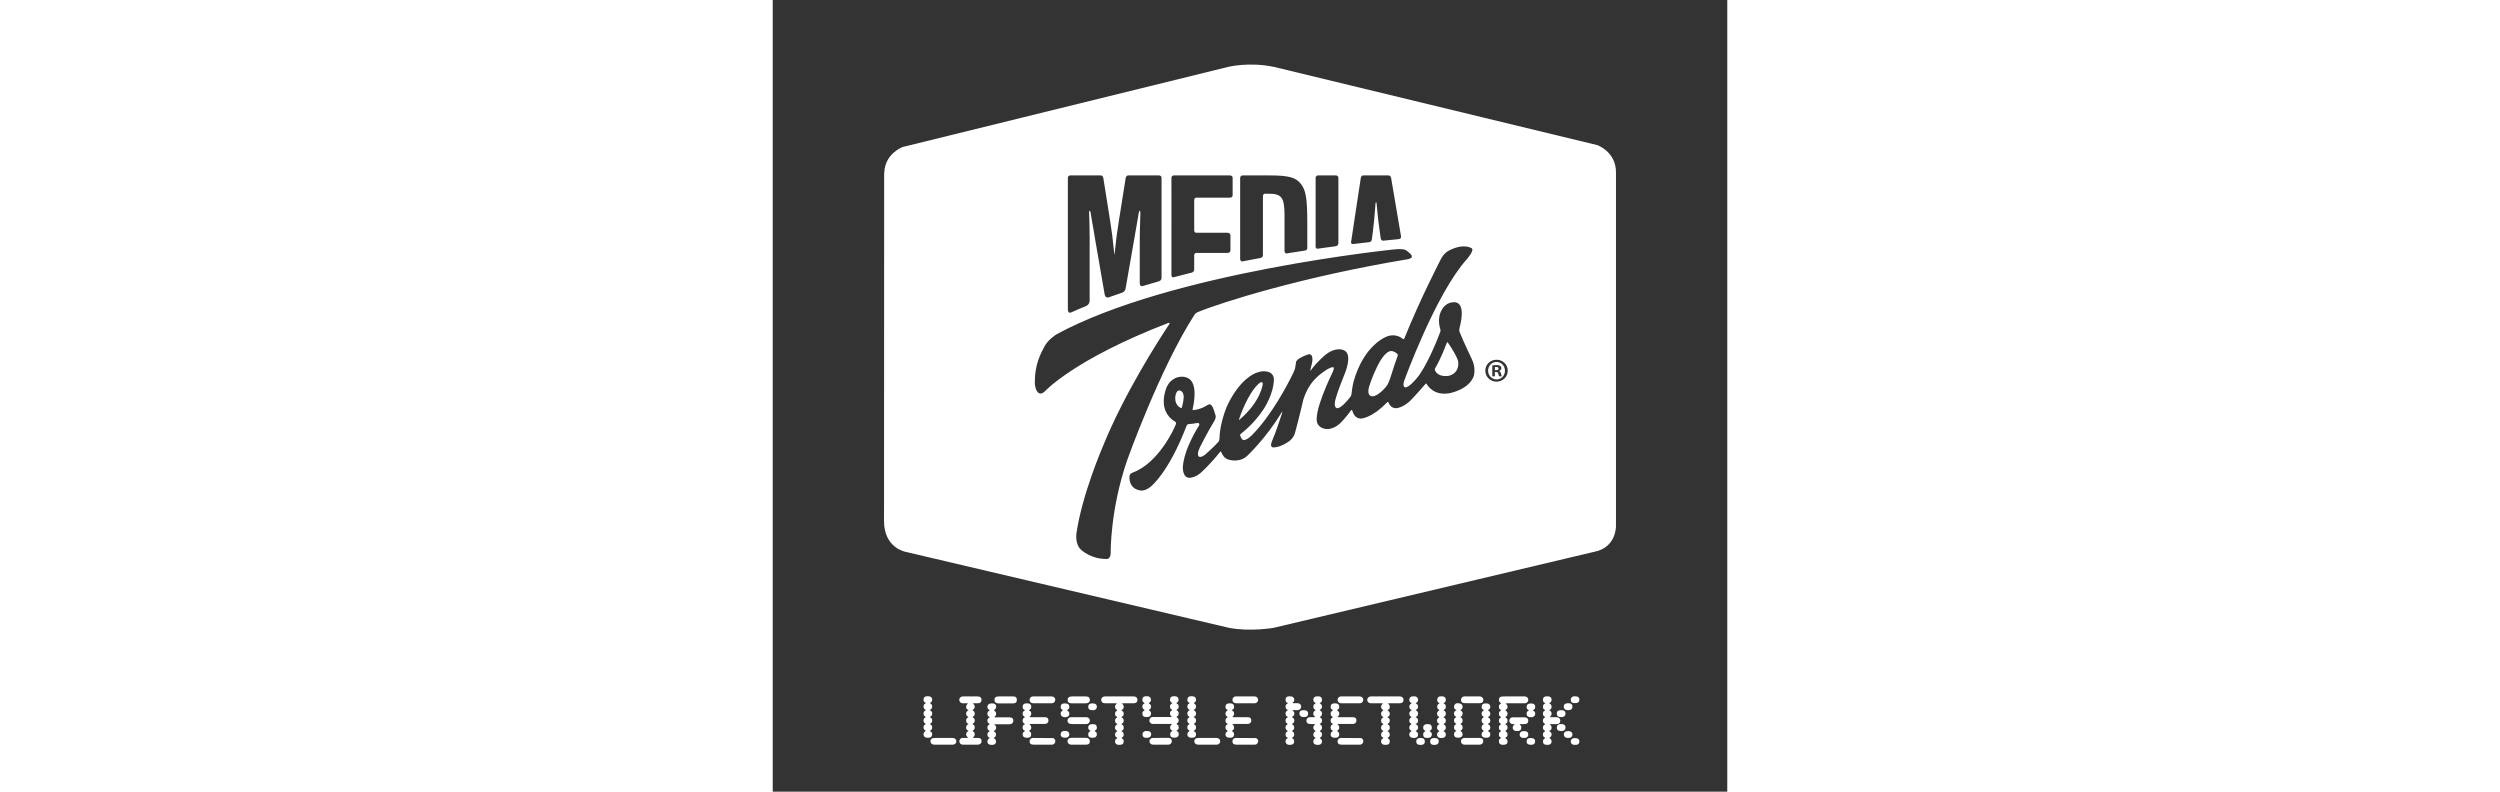 <?xml version="1.0" encoding="utf-8"?>
<!-- Generator: Adobe Illustrator 15.0.2, SVG Export Plug-In . SVG Version: 6.00 Build 0)  -->
<!DOCTYPE svg PUBLIC "-//W3C//DTD SVG 1.1//EN" "http://www.w3.org/Graphics/SVG/1.1/DTD/svg11.dtd">
<svg version="1.1" id="Layer_1" xmlns="http://www.w3.org/2000/svg" xmlns:xlink="http://www.w3.org/1999/xlink" x="0px" y="0px"
	 width="300px" height="95px" viewBox="0 0 792 656.856" enable-background="new -61.75 -24.158 300 95" xml:space="preserve">
<rect x="0" y="0" width="792" height="656.856" fill="#333333" stroke="none"/>
<g id="mediatrends-logo">
	<g>
		<path fill="#fff" d="M132.299,609.209c0,1.953-1.128,2.93-3.383,2.93c-1.099,0-1.883-0.137-2.354-0.41
			c-0.961-0.566-1.441-1.406-1.441-2.52c0-0.938,0.42-1.699,1.26-2.285c0.391-0.273,0.586-0.449,0.586-0.527
			c0-0.078-0.234-0.283-0.703-0.615c-0.762-0.41-1.143-1.162-1.143-2.256c0-1.25,0.479-2.09,1.436-2.519
			c0.273-0.098,0.41-0.205,0.41-0.322s-0.234-0.312-0.703-0.586c-0.762-0.43-1.143-1.191-1.143-2.285
			c0-1.172,0.498-2.012,1.494-2.519c0.234-0.117,0.352-0.234,0.352-0.352c0-0.098-0.215-0.283-0.645-0.557
			c-0.801-0.488-1.201-1.27-1.201-2.344c0-1.152,0.517-2.012,1.553-2.578c0.234-0.117,0.352-0.215,0.352-0.293
			c0-0.059-0.098-0.156-0.293-0.293c-1.074-0.547-1.611-1.426-1.611-2.637c0-1.152,0.458-1.953,1.377-2.402
			c0.312-0.156,0.469-0.303,0.469-0.44c-0.02-0.098-0.059-0.176-0.117-0.234l-0.762-0.469c-0.645-0.391-0.967-1.113-0.967-2.168
			c0-1.914,1.127-2.871,3.383-2.871c1.118,0,1.912,0.137,2.383,0.41c0.941,0.547,1.412,1.367,1.412,2.461
			c0,1.152-0.517,1.992-1.548,2.52c-0.199,0.117-0.297,0.234-0.297,0.352c0,0.098,0.228,0.283,0.685,0.557
			c0.774,0.469,1.161,1.27,1.161,2.402c0,0.996-0.536,1.836-1.607,2.52c-0.14,0.039-0.219,0.117-0.238,0.234
			c0,0.195,0.139,0.352,0.417,0.469c0.953,0.449,1.429,1.23,1.429,2.344c0,1.191-0.387,1.992-1.161,2.402
			c-0.457,0.254-0.685,0.459-0.685,0.615c0.02,0.098,0.06,0.176,0.119,0.234l0.565,0.293c0.774,0.43,1.161,1.211,1.161,2.344
			c0,0.957-0.348,1.699-1.042,2.227c-0.536,0.293-0.804,0.488-0.804,0.586s0.208,0.303,0.626,0.615c0.813,0.43,1.22,1.191,1.22,2.285
			c0,1.074-0.387,1.846-1.161,2.314c-0.457,0.293-0.685,0.479-0.685,0.557c0,0.117,0.02,0.195,0.06,0.234l0.923,0.615
			C132.011,607.617,132.299,608.271,132.299,609.209z M152.368,614.981c0,0.84-0.274,1.528-0.82,2.065
			c-0.547,0.537-1.26,0.806-2.139,0.806h-15.41c-0.898,0-1.645-0.269-2.241-0.806c-0.596-0.537-0.893-1.206-0.893-2.007
			c0-0.859,0.322-1.562,0.967-2.109c0.527-0.43,1.572-0.644,3.135-0.644h14.326c0.898,0,1.636,0.254,2.212,0.762
			C152.079,613.555,152.368,614.199,152.368,614.981z"/>
		<path fill="#fff" d="M173.315,614.922c0,0.859-0.298,1.562-0.893,2.109c-0.596,0.547-1.362,0.82-2.3,0.82H157.7
			c-0.801,0-1.479-0.273-2.036-0.82c-0.557-0.547-0.835-1.211-0.835-1.992c0-0.703,0.249-1.338,0.747-1.904
			c0.498-0.566,1.05-0.85,1.655-0.85h3.896c0.41,0,0.645-0.039,0.703-0.117c0.059-0.078,0.088-0.166,0.088-0.264
			c0-0.137-0.194-0.352-0.581-0.644c-0.57-0.469-0.855-1.133-0.855-1.992c0-1.055,0.534-1.895,1.602-2.52
			c0.202-0.117,0.302-0.215,0.302-0.293c-0.02-0.117-0.061-0.176-0.121-0.176l-0.816-0.557c-0.645-0.352-0.967-1.065-0.967-2.139
			c0-1.133,0.494-1.973,1.483-2.519h0.121c0.161-0.117,0.242-0.225,0.242-0.322c0-0.099-0.272-0.313-0.817-0.646
			c-0.686-0.449-1.029-1.213-1.029-2.289c0-1.095,0.454-1.897,1.361-2.406c0.323-0.137,0.484-0.254,0.484-0.352
			c0-0.078-0.04-0.156-0.117-0.235l-0.732-0.499c-0.664-0.449-0.996-1.174-0.996-2.171c0-1.096,0.371-1.849,1.113-2.26
			c0.488-0.274,0.732-0.479,0.732-0.616c0-0.059-0.02-0.117-0.059-0.177l-0.732-0.41c-0.703-0.431-1.055-1.174-1.055-2.231
			c0-0.724,0.215-1.33,0.645-1.819l0.674-0.705c0.039-0.019,0.059-0.077,0.059-0.176c0-0.156-0.107-0.234-0.322-0.234h-3.955
			c-0.781,0-1.446-0.276-1.992-0.83c-0.547-0.555-0.82-1.22-0.82-1.997c0-0.797,0.278-1.472,0.835-2.025
			c0.557-0.554,1.255-0.831,2.095-0.831h12.07c2.324,0,3.486,0.933,3.486,2.798c0,1.924-1.104,2.886-3.311,2.886h-3.311
			c-0.312,0-0.469,0.078-0.469,0.234c0,0.099,0.239,0.352,0.718,0.763c0.479,0.411,0.718,1.056,0.718,1.935
			c0,0.979-0.557,1.838-1.67,2.581c-0.117,0.117-0.176,0.215-0.176,0.293c0,0.098,0.117,0.195,0.352,0.294
			c0.996,0.43,1.494,1.251,1.494,2.463c0,1.095-0.362,1.857-1.084,2.287l-0.586,0.382c-0.078,0.059-0.117,0.137-0.117,0.234
			c0,0.098,0.253,0.312,0.762,0.646c0.684,0.449,1.025,1.192,1.025,2.228c0,1.075-0.459,1.897-1.377,2.463
			c-0.293,0.157-0.45,0.275-0.469,0.353c0,0.117,0.039,0.225,0.117,0.322l0.586,0.294c0.762,0.371,1.143,1.134,1.143,2.287
			c0,1.114-0.538,1.994-1.611,2.639c-0.117,0.079-0.176,0.157-0.176,0.235c0,0.137,0.117,0.254,0.352,0.352
			c0.957,0.509,1.436,1.33,1.436,2.464c0,0.86-0.23,1.49-0.689,1.892c-0.459,0.401-0.688,0.631-0.688,0.689
			c0,0.293,0.224,0.44,0.674,0.44h3.604C172.377,612.285,173.315,613.164,173.315,614.922z"/>
		<path fill="#fff" d="M199.653,597.988c0,0.84-0.293,1.538-0.879,2.095c-0.586,0.557-1.329,0.835-2.227,0.835h-12.48
			c-0.078,0.098-0.117,0.184-0.117,0.263c0,0.019,0.02,0.059,0.061,0.117l0.733,0.7c0.427,0.409,0.641,0.993,0.641,1.752
			c0,1.168-0.523,2.005-1.571,2.511c-0.241,0.176-0.362,0.292-0.362,0.351c0,0.078,0.059,0.176,0.176,0.292l0.557,0.38
			c0.722,0.389,1.084,1.119,1.084,2.19c0,1.148-0.469,1.966-1.406,2.453c-0.312,0.175-0.469,0.321-0.469,0.438
			c0,0.117,0.117,0.233,0.352,0.351c1.015,0.447,1.523,1.265,1.523,2.452c0,1.908-1.084,2.861-3.252,2.861
			c-1.191,0-2.012-0.117-2.461-0.352c-0.957-0.527-1.436-1.348-1.436-2.461c0-1.035,0.42-1.816,1.26-2.344
			c0.429-0.273,0.645-0.449,0.645-0.527c0-0.117-0.274-0.342-0.82-0.674c-0.723-0.43-1.084-1.172-1.084-2.227
			c0-1.035,0.4-1.797,1.201-2.285l0.586-0.352c0.078-0.078,0.117-0.137,0.117-0.176c0-0.078-0.04-0.156-0.117-0.234l-0.645-0.352
			c-0.762-0.547-1.143-1.328-1.143-2.344c0-1.055,0.4-1.816,1.201-2.285c0.469-0.293,0.703-0.479,0.703-0.557
			c-0.02-0.098-0.061-0.156-0.121-0.176l-0.605-0.41c-0.786-0.527-1.179-1.289-1.179-2.285c0-1.191,0.494-2.031,1.481-2.519
			c0.282-0.137,0.423-0.254,0.423-0.352c0-0.137-0.121-0.254-0.362-0.352c-1.028-0.469-1.542-1.338-1.542-2.607
			c0-1.191,0.534-2.031,1.602-2.52c0.202-0.059,0.302-0.156,0.302-0.293c0-0.059-0.303-0.293-0.907-0.703
			c-0.665-0.449-0.998-1.172-0.998-2.168c0-0.801,0.344-1.523,1.034-2.168c0.512-0.469,1.477-0.703,2.895-0.703
			c2.225,0,3.337,0.957,3.337,2.871c0,1.035-0.567,1.914-1.699,2.637c-0.098,0.059-0.157,0.137-0.176,0.234
			c0,0.098,0.061,0.176,0.181,0.234c1.129,0.605,1.694,1.494,1.694,2.666c0,0.82-0.234,1.435-0.703,1.846l-0.733,0.674v0.117
			c0,0.098,0.034,0.171,0.103,0.22c0.068,0.049,0.268,0.073,0.601,0.073h11.514C198.491,595.176,199.653,596.113,199.653,597.988z
			 M202.582,580.703c0,1.934-1.036,2.9-3.105,2.9h-12.48c-0.879,0-1.607-0.268-2.183-0.806c-0.576-0.537-0.864-1.216-0.864-2.036
			c0-1.953,1.152-2.93,3.457-2.93h12.305C201.625,577.832,202.582,578.789,202.582,580.703z"/>
		<path fill="#fff" d="M228.774,597.812c0,0.859-0.293,1.553-0.879,2.08c-0.586,0.527-1.338,0.791-2.256,0.791h-11.338
			c-0.645,0-1.016,0.049-1.113,0.146c-0.059,0.02-0.088,0.078-0.088,0.176c0,0.098,0.136,0.234,0.41,0.41
			c0.645,0.566,0.967,1.309,0.967,2.227c0,1.074-0.421,1.846-1.26,2.314c-0.391,0.234-0.586,0.4-0.586,0.498
			c0,0.078,0.195,0.234,0.586,0.469c0.839,0.508,1.26,1.289,1.26,2.344c0,1.914-1.103,2.871-3.308,2.871
			c-2.541,0-3.811-0.938-3.811-2.812c0-1.113,0.554-1.973,1.663-2.578c0.161-0.156,0.242-0.254,0.242-0.293
			c0-0.117-0.242-0.303-0.726-0.557c-0.786-0.391-1.179-1.162-1.179-2.314c0-1.269,0.494-2.09,1.482-2.461
			c0.282-0.117,0.423-0.244,0.423-0.381c-0.02-0.098-0.061-0.156-0.121-0.176l-0.816-0.469c-0.645-0.391-0.967-1.152-0.967-2.285
			c0-1.055,0.414-1.836,1.241-2.344l0.484-0.234c0.081-0.039,0.121-0.098,0.121-0.176c0-0.078-0.04-0.156-0.117-0.234l-0.791-0.557
			c-0.626-0.449-0.938-1.172-0.938-2.168c0-1.016,0.371-1.748,1.113-2.197l0.615-0.381c0.078-0.039,0.117-0.098,0.117-0.176
			c0-0.156-0.02-0.234-0.059-0.234l-0.908-0.586c-0.586-0.41-0.879-1.094-0.879-2.051c0-1.953,1.191-2.93,3.574-2.93
			c2.363,0,3.545,0.957,3.545,2.871c0,0.977-0.293,1.68-0.879,2.109l-0.85,0.586c-0.078,0.039-0.117,0.098-0.117,0.176
			c0,0.078,0.039,0.156,0.117,0.234l0.703,0.439c0.684,0.391,1.025,1.123,1.025,2.197c0,1.016-0.362,1.758-1.084,2.227
			c-0.195,0.137-0.293,0.264-0.293,0.381c0,0.195,0.4,0.293,1.201,0.293h11.514C227.788,595.059,228.774,595.977,228.774,597.812z
			 M234.457,580.63c0,0.7-0.283,1.356-0.85,1.968c-0.567,0.612-1.162,0.918-1.787,0.918h-15.645c-0.898,0-1.636-0.267-2.212-0.802
			c-0.576-0.534-0.864-1.209-0.864-2.025c0-0.777,0.273-1.447,0.82-2.011c0.546-0.563,1.191-0.846,1.934-0.846h15.615
			c0.839,0,1.548,0.268,2.124,0.802C234.169,579.168,234.457,579.833,234.457,580.63z M234.516,614.981
			c0,0.723-0.278,1.382-0.835,1.977c-0.557,0.596-1.177,0.894-1.86,0.894h-15.41c-2.208,0-3.311-0.938-3.311-2.812
			c0-0.723,0.264-1.362,0.791-1.919c0.527-0.557,1.123-0.835,1.787-0.835l16.875,0.117c0.527,0.078,0.986,0.381,1.377,0.908
			C234.321,613.838,234.516,614.394,234.516,614.981z"/>
		<path fill="#fff" d="M246.088,592.305c0,1.016-0.51,1.807-1.53,2.373c-0.412,0.254-1.088,0.381-2.03,0.381h-0.5
			c-0.882,0-1.623-0.278-2.221-0.835c-0.599-0.557-0.897-1.245-0.897-2.065c0-1.016,0.361-1.748,1.084-2.197l0.645-0.439
			c0.078-0.078,0.117-0.137,0.117-0.176c-0.019-0.098-0.058-0.176-0.117-0.234l-0.762-0.469c-0.645-0.41-0.967-1.133-0.967-2.168
			c0-1.914,1.147-2.871,3.442-2.871c2.49,0,3.736,0.977,3.736,2.93c0,1.016-0.387,1.758-1.161,2.227l-0.624,0.352
			c-0.08,0.078-0.119,0.156-0.119,0.234c0.02,0.059,0.039,0.117,0.06,0.176l0.863,0.557
			C245.761,590.488,246.088,591.231,246.088,592.305z M246.088,609.268c0,1.113-0.494,1.934-1.483,2.461
			c-0.435,0.234-1.117,0.352-2.046,0.352c-1.068,0-1.859-0.156-2.373-0.469c-0.851-0.527-1.275-1.25-1.275-2.168
			c0-1.992,1.137-2.988,3.411-2.988c1.068,0,1.849,0.137,2.343,0.41C245.614,607.393,246.088,608.193,246.088,609.268z
			 M263.139,597.812c0,0.84-0.283,1.538-0.85,2.095c-0.567,0.557-1.279,0.835-2.139,0.835h-11.836c-2.48,0-3.721-0.957-3.721-2.871
			c0-1.055,0.488-1.875,1.465-2.461c0.391-0.234,1.025-0.352,1.904-0.352h12.187c0.859,0,1.572,0.264,2.139,0.791
			C262.856,596.377,263.139,597.031,263.139,597.812z M263.139,614.966c0,1.924-1.055,2.886-3.164,2.886h-12.422
			c-0.84,0-1.543-0.275-2.109-0.824c-0.567-0.55-0.85-1.218-0.85-2.003c0-1.099,0.458-1.914,1.377-2.444
			c0.449-0.274,1.26-0.412,2.432-0.412h11.631c0.898,0,1.641,0.261,2.227,0.78C262.846,613.469,263.139,614.142,263.139,614.966z
			 M263.139,580.644c0,1.973-1.358,2.959-4.072,2.959c-0.43,0-0.752-0.02-0.967-0.059h-10.195c-2.149,0-3.223-0.947-3.223-2.842
			c0-1.133,0.479-1.953,1.436-2.461c0.527-0.273,1.367-0.41,2.52-0.41h10.313c1.445,0,2.402,0.137,2.871,0.41
			C262.7,578.769,263.139,579.57,263.139,580.644z M268.94,586.416c0,1.133-0.5,1.973-1.5,2.519
			c-0.452,0.234-1.157,0.352-2.118,0.352c-2.373,0-3.56-0.957-3.56-2.871c0-1.875,1.147-2.812,3.442-2.812
			C267.694,583.604,268.94,584.541,268.94,586.416z M268.94,609.268c0,0.84-0.326,1.582-0.978,2.227
			c-0.436,0.43-1.405,0.645-2.907,0.645c-2.195,0-3.292-0.938-3.292-2.812c0-1.094,0.42-1.875,1.26-2.344
			c0.41-0.215,0.615-0.371,0.615-0.469c0-0.156-0.078-0.254-0.234-0.293c-1.094-0.606-1.641-1.445-1.641-2.52
			c0-1.934,1.256-2.9,3.767-2.9c2.273,0,3.411,0.947,3.411,2.842c0,1.035-0.358,1.768-1.075,2.197l-0.676,0.44
			c-0.103,0.078-0.153,0.137-0.153,0.176c0,0.176,0.174,0.332,0.523,0.469C268.479,607.354,268.94,608.135,268.94,609.268z"/>
		<path fill="#fff" d="M302.631,580.63c0,1.924-1.124,2.886-3.369,2.886h-8.086c-0.919,0-1.377,0.098-1.377,0.293
			c0,0.04,0.02,0.079,0.06,0.117l0.718,0.704c0.419,0.41,0.629,1.036,0.629,1.877c0,1.192-0.487,2.013-1.459,2.463
			c-0.258,0.117-0.387,0.234-0.387,0.352s0.02,0.195,0.06,0.234l0.744,0.499c0.694,0.449,1.042,1.173,1.042,2.17
			c0,1.192-0.486,2.003-1.458,2.434c-0.297,0.176-0.446,0.322-0.446,0.44c0,0.117,0.149,0.234,0.446,0.352
			c0.972,0.431,1.458,1.271,1.458,2.522c0,1.095-0.526,1.936-1.577,2.522c-0.218,0.117-0.327,0.234-0.327,0.352
			c0,0.098,0.128,0.205,0.387,0.322c1.012,0.45,1.518,1.31,1.518,2.581c0,1.192-0.427,1.994-1.279,2.404
			c-0.417,0.176-0.625,0.312-0.625,0.41c0,0.137,0.163,0.273,0.491,0.41c0.942,0.47,1.414,1.291,1.414,2.463
			c0,1.037-0.355,1.779-1.067,2.229c-0.519,0.333-0.779,0.558-0.779,0.675c0,0.098,0.144,0.216,0.433,0.352
			c0.942,0.45,1.413,1.271,1.413,2.464c0,1.915-1.167,2.873-3.501,2.873c-1.04,0-1.805-0.137-2.295-0.41
			c-0.922-0.548-1.382-1.349-1.382-2.404c0-1.095,0.373-1.857,1.118-2.287l0.635-0.353c0.121-0.077,0.181-0.136,0.181-0.176
			c0-0.156-0.061-0.264-0.181-0.322l-0.695-0.411c-0.705-0.43-1.058-1.173-1.058-2.229c0-1.074,0.413-1.856,1.239-2.345
			c0.463-0.255,0.695-0.411,0.695-0.47c-0.02-0.098-0.061-0.176-0.121-0.234l-0.876-0.558c-0.625-0.371-0.937-1.065-0.937-2.081
			c0-1.056,0.353-1.799,1.058-2.229l0.695-0.41c0.101-0.059,0.161-0.146,0.181-0.264c0-0.078-0.303-0.312-0.908-0.703
			c-0.684-0.45-1.025-1.192-1.025-2.229c0-1.173,0.537-2.014,1.611-2.522c0.215-0.136,0.322-0.234,0.322-0.293
			c-0.02-0.117-0.078-0.195-0.176-0.234l-0.557-0.323c-0.801-0.43-1.201-1.202-1.201-2.315c0-1.075,0.381-1.838,1.143-2.287
			c0.488-0.293,0.732-0.499,0.732-0.616s-0.04-0.176-0.117-0.176l-0.615-0.41c-0.762-0.548-1.143-1.29-1.143-2.229
			c0-0.938,0.361-1.701,1.084-2.288c0.234-0.136,0.352-0.273,0.352-0.41c0-0.195-0.4-0.293-1.201-0.293h-8.701
			c-0.86,0-1.582-0.267-2.168-0.802c-0.586-0.534-0.879-1.209-0.879-2.025c0-0.835,0.297-1.52,0.893-2.055
			c0.596-0.534,1.362-0.802,2.3-0.802h23.555c0.82,0,1.445,0.117,1.875,0.35C302.133,578.746,302.631,579.562,302.631,580.63z"/>
		<path fill="#fff" d="M313.881,592.031c0,1.176-0.482,2.018-1.447,2.528c-0.453,0.255-1.241,0.382-2.363,0.382
			c-2.265,0-3.397-0.95-3.397-2.852c0-1.176,0.524-2.018,1.572-2.528c0.202-0.098,0.303-0.215,0.303-0.353
			c-0.02-0.117-0.098-0.215-0.234-0.294c-1.094-0.705-1.641-1.587-1.641-2.646c0-1.077,0.4-1.842,1.201-2.293
			c0.449-0.255,0.674-0.441,0.674-0.559c0-0.078-0.146-0.195-0.439-0.353c-0.957-0.51-1.436-1.333-1.436-2.47
			c0-1.959,1.084-2.939,3.252-2.939c1.172,0,1.973,0.117,2.402,0.352c0.996,0.569,1.494,1.411,1.494,2.528
			c0,1.156-0.421,1.94-1.26,2.352c-0.41,0.275-0.615,0.451-0.615,0.529c0.039,0.118,0.088,0.186,0.146,0.206l0.527,0.353
			c0.839,0.451,1.26,1.234,1.26,2.352c0,1.156-0.517,1.999-1.553,2.528c-0.195,0.098-0.293,0.196-0.293,0.294
			c0,0.137,0.156,0.294,0.469,0.471C313.422,590.13,313.881,590.934,313.881,592.031z M313.999,609.268
			c0,1.094-0.498,1.934-1.494,2.52c-0.488,0.273-1.25,0.41-2.285,0.41c-2.285,0-3.428-0.938-3.428-2.812
			c0-1.133,0.488-1.973,1.465-2.52c0.41-0.234,1.143-0.352,2.197-0.352C312.816,606.514,313.999,607.432,313.999,609.268z
			 M336.85,609.15c0,1.953-1.26,2.93-3.779,2.93c-2.188,0-3.281-0.952-3.281-2.857c0-1.146,0.439-1.943,1.318-2.39
			c0.312-0.155,0.469-0.291,0.469-0.408c0-0.078-0.04-0.155-0.117-0.233l-0.527-0.32c-0.801-0.428-1.201-1.225-1.201-2.391
			c0-0.874,0.41-1.651,1.23-2.331c0.098-0.078,0.146-0.175,0.146-0.292c-0.02-0.019-0.034-0.043-0.044-0.072
			c-0.01-0.029-0.015-0.063-0.015-0.102h-0.117h-0.674h-14.883c-0.781,0-1.455-0.293-2.021-0.879c-0.567-0.586-0.85-1.269-0.85-2.051
			c0-0.762,0.268-1.431,0.806-2.007c0.537-0.576,1.147-0.864,1.831-0.864h15.674c0.156,0,0.234-0.088,0.234-0.264
			c0-0.137-0.132-0.273-0.397-0.41c-0.692-0.527-1.038-1.269-1.038-2.227c0-1.113,0.413-1.875,1.239-2.285
			c0.443-0.215,0.665-0.41,0.665-0.586c0-0.059-0.04-0.117-0.121-0.176l-0.816-0.557c-0.645-0.43-0.967-1.143-0.967-2.139
			c0-1.133,0.433-1.914,1.3-2.344c0.403-0.215,0.604-0.381,0.604-0.498c-0.02-0.098-0.059-0.156-0.117-0.176l-0.527-0.352
			c-0.84-0.566-1.26-1.348-1.26-2.344c0-1.914,1.152-2.871,3.457-2.871c1.152,0,1.953,0.156,2.402,0.469
			c0.839,0.586,1.26,1.367,1.26,2.344c0,1.152-0.459,1.992-1.377,2.519c-0.274,0.098-0.41,0.215-0.41,0.352
			c0,0.156,0.121,0.303,0.362,0.44c1.028,0.547,1.542,1.387,1.542,2.52c0,1.074-0.434,1.855-1.3,2.344
			c-0.403,0.215-0.604,0.371-0.604,0.469c0,0.156,0.101,0.254,0.302,0.293c1.068,0.527,1.602,1.387,1.602,2.578
			c0,1.113-0.474,1.934-1.422,2.461c-0.282,0.176-0.423,0.322-0.423,0.439c0,0.098,0.078,0.195,0.234,0.293
			c1.074,0.664,1.611,1.523,1.611,2.578c0,0.918-0.4,1.68-1.201,2.285l-0.469,0.352c-0.117,0.059-0.176,0.117-0.176,0.176
			c0,0.078,0.039,0.156,0.117,0.234l0.85,0.615c0.586,0.43,0.879,1.133,0.879,2.109c0,1.035-0.312,1.729-0.938,2.08l-0.85,0.615
			c-0.02,0.019-0.04,0.059-0.059,0.117c0,0.117,0.176,0.254,0.527,0.41C336.411,607.119,336.85,607.92,336.85,609.15z
			 M331.167,614.922c0,0.801-0.278,1.489-0.835,2.065c-0.557,0.576-1.235,0.864-2.036,0.864H315.61c-0.86,0-1.582-0.269-2.168-0.806
			s-0.879-1.206-0.879-2.007c0-0.742,0.283-1.387,0.85-1.934c0.566-0.547,1.22-0.82,1.963-0.82l13.33-0.088
			c0.625-0.039,1.191,0.225,1.699,0.791C330.913,613.555,331.167,614.199,331.167,614.922z"/>
		<path fill="#fff" d="M351.206,609.209c0,1.953-1.128,2.93-3.383,2.93c-1.099,0-1.883-0.137-2.354-0.41
			c-0.961-0.566-1.441-1.406-1.441-2.52c0-0.938,0.42-1.699,1.26-2.285c0.391-0.273,0.586-0.449,0.586-0.527
			c0-0.078-0.234-0.283-0.703-0.615c-0.762-0.41-1.143-1.162-1.143-2.256c0-1.25,0.478-2.09,1.436-2.519
			c0.273-0.098,0.41-0.205,0.41-0.322s-0.234-0.312-0.703-0.586c-0.762-0.43-1.143-1.191-1.143-2.285
			c0-1.172,0.498-2.012,1.494-2.519c0.234-0.117,0.352-0.234,0.352-0.352c0-0.098-0.215-0.283-0.645-0.557
			c-0.801-0.488-1.201-1.27-1.201-2.344c0-1.152,0.517-2.012,1.553-2.578c0.234-0.117,0.352-0.215,0.352-0.293
			c0-0.059-0.098-0.156-0.293-0.293c-1.074-0.547-1.611-1.426-1.611-2.637c0-1.152,0.458-1.953,1.377-2.402
			c0.312-0.156,0.469-0.303,0.469-0.44c-0.02-0.098-0.059-0.176-0.117-0.234l-0.762-0.469c-0.645-0.391-0.967-1.113-0.967-2.168
			c0-1.914,1.128-2.871,3.383-2.871c1.118,0,1.912,0.137,2.383,0.41c0.941,0.547,1.412,1.367,1.412,2.461
			c0,1.152-0.517,1.992-1.548,2.52c-0.199,0.117-0.297,0.234-0.297,0.352c0,0.098,0.228,0.283,0.685,0.557
			c0.774,0.469,1.161,1.27,1.161,2.402c0,0.996-0.536,1.836-1.608,2.52c-0.14,0.039-0.219,0.117-0.238,0.234
			c0,0.195,0.139,0.352,0.417,0.469c0.953,0.449,1.429,1.23,1.429,2.344c0,1.191-0.387,1.992-1.161,2.402
			c-0.457,0.254-0.685,0.459-0.685,0.615c0.02,0.098,0.06,0.176,0.119,0.234l0.565,0.293c0.774,0.43,1.161,1.211,1.161,2.344
			c0,0.957-0.348,1.699-1.042,2.227c-0.536,0.293-0.804,0.488-0.804,0.586s0.208,0.303,0.625,0.615c0.813,0.43,1.22,1.191,1.22,2.285
			c0,1.074-0.387,1.846-1.161,2.314c-0.457,0.293-0.685,0.479-0.685,0.557c0,0.117,0.02,0.195,0.06,0.234l0.923,0.615
			C350.917,607.617,351.206,608.271,351.206,609.209z M371.274,614.981c0,0.84-0.274,1.528-0.82,2.065
			c-0.547,0.537-1.26,0.806-2.139,0.806h-15.41c-0.898,0-1.646-0.269-2.241-0.806c-0.596-0.537-0.894-1.206-0.894-2.007
			c0-0.859,0.322-1.562,0.967-2.109c0.527-0.43,1.572-0.644,3.135-0.644h14.326c0.898,0,1.636,0.254,2.212,0.762
			C370.985,613.555,371.274,614.199,371.274,614.981z"/>
		<path fill="#fff" d="M397.084,597.812c0,0.859-0.293,1.553-0.879,2.08c-0.586,0.527-1.338,0.791-2.256,0.791h-11.338
			c-0.645,0-1.016,0.049-1.113,0.146c-0.059,0.02-0.088,0.078-0.088,0.176c0,0.098,0.137,0.234,0.41,0.41
			c0.645,0.566,0.967,1.309,0.967,2.227c0,1.074-0.42,1.846-1.26,2.314c-0.391,0.234-0.586,0.4-0.586,0.498
			c0,0.078,0.195,0.234,0.586,0.469c0.84,0.508,1.26,1.289,1.26,2.344c0,1.914-1.102,2.871-3.308,2.871
			c-2.54,0-3.811-0.938-3.811-2.812c0-1.113,0.554-1.973,1.663-2.578c0.161-0.156,0.242-0.254,0.242-0.293
			c0-0.117-0.242-0.303-0.726-0.557c-0.786-0.391-1.179-1.162-1.179-2.314c0-1.269,0.494-2.09,1.481-2.461
			c0.282-0.117,0.423-0.244,0.423-0.381c-0.02-0.098-0.061-0.156-0.121-0.176l-0.816-0.469c-0.645-0.391-0.967-1.152-0.967-2.285
			c0-1.055,0.414-1.836,1.241-2.344l0.484-0.234c0.081-0.039,0.121-0.098,0.121-0.176c0-0.078-0.04-0.156-0.117-0.234l-0.791-0.557
			c-0.625-0.449-0.938-1.172-0.938-2.168c0-1.016,0.371-1.748,1.113-2.197l0.615-0.381c0.078-0.039,0.117-0.098,0.117-0.176
			c0-0.156-0.02-0.234-0.059-0.234l-0.908-0.586c-0.586-0.41-0.879-1.094-0.879-2.051c0-1.953,1.191-2.93,3.574-2.93
			c2.363,0,3.544,0.957,3.544,2.871c0,0.977-0.293,1.68-0.879,2.109l-0.85,0.586c-0.078,0.039-0.117,0.098-0.117,0.176
			c0,0.078,0.039,0.156,0.117,0.234l0.703,0.439c0.684,0.391,1.025,1.123,1.025,2.197c0,1.016-0.361,1.758-1.084,2.227
			c-0.195,0.137-0.293,0.264-0.293,0.381c0,0.195,0.4,0.293,1.201,0.293h11.514C396.098,595.059,397.084,595.977,397.084,597.812z
			 M402.768,580.63c0,0.7-0.283,1.356-0.85,1.968c-0.566,0.612-1.162,0.918-1.787,0.918h-15.645c-0.898,0-1.635-0.267-2.211-0.802
			c-0.576-0.534-0.865-1.209-0.865-2.025c0-0.777,0.273-1.447,0.82-2.011c0.547-0.563,1.191-0.846,1.934-0.846h15.615
			c0.84,0,1.549,0.268,2.125,0.802C402.48,579.168,402.768,579.833,402.768,580.63z M402.826,614.981
			c0,0.723-0.277,1.382-0.834,1.977c-0.557,0.596-1.178,0.894-1.861,0.894h-15.41c-2.207,0-3.311-0.938-3.311-2.812
			c0-0.723,0.264-1.362,0.791-1.919c0.527-0.557,1.123-0.835,1.787-0.835l16.875,0.117c0.527,0.078,0.986,0.381,1.377,0.908
			C402.631,613.838,402.826,614.394,402.826,614.981z"/>
		<path fill="#fff" d="M438.48,586.24c0,0.859-0.298,1.572-0.894,2.139s-1.343,0.85-2.241,0.85h-3.838
			c-0.156,0-0.234,0.078-0.234,0.234c0,0.098,0.162,0.264,0.488,0.498c0.67,0.469,1.006,1.182,1.006,2.139
			c0,1.074-0.373,1.816-1.118,2.227l-0.725,0.439c-0.06,0.039-0.091,0.117-0.091,0.234c0,0.137,0.171,0.273,0.514,0.41
			c0.946,0.508,1.42,1.289,1.42,2.344c0,1.152-0.413,1.973-1.238,2.461c-0.464,0.195-0.695,0.371-0.695,0.527
			c0.019,0.059,0.049,0.117,0.088,0.176l0.645,0.439c0.723,0.449,1.084,1.211,1.084,2.285c0,1.055-0.342,1.787-1.025,2.197
			c-0.527,0.332-0.791,0.557-0.791,0.674c0,0.078,0.283,0.322,0.85,0.732c0.645,0.449,0.967,1.162,0.967,2.139
			c0,1.113-0.381,1.875-1.143,2.285c-0.449,0.293-0.674,0.498-0.674,0.615c0,0.098,0.225,0.293,0.674,0.586
			c0.762,0.508,1.143,1.25,1.143,2.227c0,1.953-1.182,2.93-3.545,2.93c-1.035,0-1.777-0.137-2.227-0.41
			c-0.918-0.585-1.377-1.423-1.377-2.516c0-1.15,0.478-1.95,1.435-2.398c0.293-0.137,0.44-0.272,0.44-0.41
			c0-0.116-0.147-0.243-0.44-0.38c-0.957-0.429-1.435-1.268-1.435-2.516c0-1.015,0.381-1.775,1.142-2.282l0.557-0.351
			c0.098-0.058,0.156-0.137,0.176-0.234c-0.02-0.117-0.059-0.176-0.117-0.176l-0.733-0.497c-0.684-0.448-1.025-1.18-1.025-2.193
			c0-1.132,0.4-1.911,1.201-2.341c0.41-0.273,0.615-0.458,0.615-0.556c0-0.117-0.205-0.293-0.615-0.527
			c-0.801-0.486-1.201-1.286-1.201-2.398c0-1.209,0.517-2.048,1.553-2.516c0.215-0.098,0.322-0.194,0.322-0.293
			c0-0.136-0.283-0.38-0.85-0.731c-0.684-0.409-1.025-1.15-1.025-2.224c0-1.17,0.459-1.969,1.377-2.398
			c0.332-0.195,0.498-0.331,0.498-0.409c0-0.156-0.166-0.312-0.498-0.468c-0.918-0.468-1.377-1.288-1.377-2.458
			c0-1.014,0.361-1.774,1.084-2.281l0.674-0.352c0.078-0.078,0.117-0.166,0.117-0.263c-0.02-0.098-0.059-0.156-0.117-0.176
			l-0.615-0.352c-0.762-0.448-1.142-1.228-1.142-2.34c0-1.911,1.084-2.867,3.252-2.867c1.484,0,2.524,0.28,3.12,0.842
			c0.596,0.561,0.894,1.228,0.894,2c0,0.89-0.381,1.644-1.143,2.263c-0.195,0.193-0.293,0.329-0.293,0.405
			c0,0.155,0.254,0.232,0.762,0.232h3.545c0.762,0,1.426,0.274,1.992,0.82C438.197,584.824,438.48,585.479,438.48,586.24z
			 M444.223,592.041c0,1.973-1.162,2.959-3.486,2.959c-1.016,0-1.748-0.146-2.197-0.44c-1.016-0.605-1.523-1.426-1.523-2.461
			c0-1.914,1.123-2.871,3.369-2.871C442.943,589.229,444.223,590.166,444.223,592.041z M455.736,615.156
			c0,1.133-0.498,1.973-1.494,2.519c-0.43,0.234-1.123,0.352-2.08,0.352c-2.402,0-3.603-0.957-3.603-2.871
			c0-1.113,0.439-1.914,1.318-2.402c0.351-0.195,0.527-0.332,0.527-0.41c0-0.117-0.254-0.342-0.762-0.674
			c-0.723-0.449-1.084-1.191-1.084-2.227c0-1.035,0.361-1.768,1.084-2.197l0.645-0.498c0.078-0.039,0.117-0.098,0.117-0.176
			c-0.02-0.098-0.059-0.176-0.117-0.234l-0.732-0.498c-0.664-0.449-0.996-1.182-0.996-2.197c0-0.898,0.312-1.602,0.938-2.109
			c0.254-0.195,0.4-0.352,0.439-0.469c0-0.215-0.185-0.322-0.557-0.322h-2.988c-2.402,0-3.604-0.938-3.604-2.812
			c0-0.723,0.273-1.382,0.82-1.978c0.547-0.596,1.133-0.893,1.758-0.893h4.336c0.156,0,0.234-0.078,0.234-0.234
			c0-0.176-0.146-0.361-0.439-0.557c-0.625-0.43-0.938-1.152-0.938-2.168c0-1.133,0.4-1.904,1.201-2.314
			c0.43-0.234,0.645-0.4,0.645-0.498c0-0.117-0.02-0.195-0.059-0.234l-0.967-0.674c-0.547-0.371-0.82-1.025-0.82-1.963
			c0-1.133,0.381-1.914,1.143-2.344c0.508-0.293,0.762-0.498,0.762-0.615c-0.021-0.098-0.061-0.176-0.121-0.234l-0.605-0.352
			c-0.786-0.449-1.179-1.211-1.179-2.285c0-1.914,1.23-2.871,3.692-2.871c2.323,0,3.485,0.957,3.485,2.871
			c0,1.094-0.332,1.836-0.996,2.227l-0.732,0.41c-0.078,0.078-0.117,0.156-0.117,0.234c0.02,0.117,0.078,0.205,0.176,0.264
			l0.527,0.293c0.762,0.547,1.143,1.328,1.143,2.344c0,0.996-0.557,1.875-1.67,2.637c-0.117,0.117-0.176,0.195-0.176,0.234
			c0,0.137,0.264,0.361,0.791,0.674c0.703,0.41,1.055,1.162,1.055,2.256c0,1.035-0.352,1.777-1.055,2.227l-0.674,0.439
			c-0.078,0.078-0.117,0.137-0.117,0.176c0,0.098,0.215,0.273,0.645,0.527c0.801,0.488,1.201,1.25,1.201,2.285
			s-0.293,1.758-0.879,2.168c-0.645,0.43-0.967,0.703-0.967,0.82c0.02,0.117,0.078,0.205,0.176,0.264l0.732,0.469
			c0.625,0.43,0.938,1.152,0.938,2.168c0,1.016-0.381,1.768-1.143,2.256l-0.527,0.381c-0.117,0.059-0.176,0.137-0.176,0.234
			c0.02,0.117,0.078,0.195,0.176,0.234l0.732,0.498c0.625,0.41,0.938,1.104,0.938,2.08c0,1.113-0.381,1.894-1.143,2.344
			c-0.469,0.293-0.703,0.498-0.703,0.615c0,0.098,0.137,0.234,0.41,0.41c0.059,0.019,0.117,0.059,0.176,0.117
			C455.316,613.438,455.736,614.199,455.736,615.156z"/>
		<path fill="#fff" d="M484.33,597.812c0,0.859-0.293,1.553-0.879,2.08c-0.586,0.527-1.338,0.791-2.256,0.791h-11.338
			c-0.645,0-1.016,0.049-1.113,0.146c-0.059,0.02-0.088,0.078-0.088,0.176c0,0.098,0.137,0.234,0.41,0.41
			c0.645,0.566,0.967,1.309,0.967,2.227c0,1.074-0.42,1.846-1.26,2.314c-0.391,0.234-0.586,0.4-0.586,0.498
			c0,0.078,0.195,0.234,0.586,0.469c0.84,0.508,1.26,1.289,1.26,2.344c0,1.914-1.103,2.871-3.309,2.871
			c-2.54,0-3.81-0.938-3.81-2.812c0-1.113,0.554-1.973,1.662-2.578c0.162-0.156,0.242-0.254,0.242-0.293
			c0-0.117-0.242-0.303-0.726-0.557c-0.786-0.391-1.179-1.162-1.179-2.314c0-1.269,0.493-2.09,1.481-2.461
			c0.282-0.117,0.423-0.244,0.423-0.381c-0.021-0.098-0.061-0.156-0.121-0.176l-0.816-0.469c-0.645-0.391-0.967-1.152-0.967-2.285
			c0-1.055,0.413-1.836,1.24-2.344l0.484-0.234c0.081-0.039,0.121-0.098,0.121-0.176c0-0.078-0.039-0.156-0.117-0.234l-0.791-0.557
			c-0.625-0.449-0.938-1.172-0.938-2.168c0-1.016,0.371-1.748,1.113-2.197l0.615-0.381c0.078-0.039,0.117-0.098,0.117-0.176
			c0-0.156-0.02-0.234-0.059-0.234l-0.908-0.586c-0.586-0.41-0.879-1.094-0.879-2.051c0-1.953,1.191-2.93,3.574-2.93
			c2.363,0,3.545,0.957,3.545,2.871c0,0.977-0.293,1.68-0.879,2.109l-0.85,0.586c-0.078,0.039-0.117,0.098-0.117,0.176
			c0,0.078,0.039,0.156,0.117,0.234l0.703,0.439c0.684,0.391,1.025,1.123,1.025,2.197c0,1.016-0.361,1.758-1.084,2.227
			c-0.195,0.137-0.293,0.264-0.293,0.381c0,0.195,0.4,0.293,1.201,0.293h11.514C483.344,595.059,484.33,595.977,484.33,597.812z
			 M490.014,580.63c0,0.7-0.283,1.356-0.85,1.968s-1.162,0.918-1.787,0.918h-15.645c-0.898,0-1.636-0.267-2.212-0.802
			c-0.576-0.534-0.864-1.209-0.864-2.025c0-0.777,0.273-1.447,0.82-2.011c0.547-0.563,1.191-0.846,1.934-0.846h15.615
			c0.84,0,1.548,0.268,2.124,0.802C489.726,579.168,490.014,579.833,490.014,580.63z M490.072,614.981
			c0,0.723-0.278,1.382-0.835,1.977c-0.557,0.596-1.177,0.894-1.86,0.894h-15.41c-2.207,0-3.311-0.938-3.311-2.812
			c0-0.723,0.264-1.362,0.791-1.919c0.527-0.557,1.123-0.835,1.787-0.835l16.875,0.117c0.527,0.078,0.986,0.381,1.377,0.908
			C489.877,613.838,490.072,614.394,490.072,614.981z"/>
		<path fill="#fff" d="M523.383,580.63c0,1.924-1.123,2.886-3.369,2.886h-8.086c-0.918,0-1.377,0.098-1.377,0.293
			c0,0.04,0.02,0.079,0.06,0.117l0.718,0.704c0.419,0.41,0.629,1.036,0.629,1.877c0,1.192-0.486,2.013-1.459,2.463
			c-0.258,0.117-0.387,0.234-0.387,0.352s0.02,0.195,0.06,0.234l0.744,0.499c0.694,0.449,1.042,1.173,1.042,2.17
			c0,1.192-0.486,2.003-1.458,2.434c-0.298,0.176-0.446,0.322-0.446,0.44c0,0.117,0.148,0.234,0.446,0.352
			c0.972,0.431,1.458,1.271,1.458,2.522c0,1.095-0.526,1.936-1.577,2.522c-0.218,0.117-0.327,0.234-0.327,0.352
			c0,0.098,0.129,0.205,0.387,0.322c1.012,0.45,1.518,1.31,1.518,2.581c0,1.192-0.427,1.994-1.279,2.404
			c-0.417,0.176-0.625,0.312-0.625,0.41c0,0.137,0.163,0.273,0.49,0.41c0.942,0.47,1.414,1.291,1.414,2.463
			c0,1.037-0.355,1.779-1.067,2.229c-0.518,0.333-0.778,0.558-0.778,0.675c0,0.098,0.145,0.216,0.433,0.352
			c0.942,0.45,1.413,1.271,1.413,2.464c0,1.915-1.167,2.873-3.501,2.873c-1.039,0-1.804-0.137-2.294-0.41
			c-0.922-0.548-1.383-1.349-1.383-2.404c0-1.095,0.373-1.857,1.118-2.287l0.634-0.353c0.121-0.077,0.182-0.136,0.182-0.176
			c0-0.156-0.061-0.264-0.182-0.322l-0.694-0.411c-0.705-0.43-1.058-1.173-1.058-2.229c0-1.074,0.413-1.856,1.238-2.345
			c0.464-0.255,0.695-0.411,0.695-0.47c-0.021-0.098-0.061-0.176-0.121-0.234l-0.876-0.558c-0.624-0.371-0.936-1.065-0.936-2.081
			c0-1.056,0.352-1.799,1.058-2.229l0.694-0.41c0.102-0.059,0.161-0.146,0.182-0.264c0-0.078-0.303-0.312-0.908-0.703
			c-0.684-0.45-1.025-1.192-1.025-2.229c0-1.173,0.537-2.014,1.611-2.522c0.215-0.136,0.322-0.234,0.322-0.293
			c-0.02-0.117-0.078-0.195-0.176-0.234l-0.557-0.323c-0.801-0.43-1.201-1.202-1.201-2.315c0-1.075,0.381-1.838,1.143-2.287
			c0.488-0.293,0.732-0.499,0.732-0.616s-0.039-0.176-0.117-0.176l-0.615-0.41c-0.762-0.548-1.143-1.29-1.143-2.229
			c0-0.938,0.361-1.701,1.084-2.288c0.234-0.136,0.352-0.273,0.352-0.41c0-0.195-0.4-0.293-1.201-0.293h-8.701
			c-0.859,0-1.582-0.267-2.168-0.802c-0.586-0.534-0.879-1.209-0.879-2.025c0-0.835,0.298-1.52,0.894-2.055
			c0.596-0.534,1.362-0.802,2.3-0.802h23.555c0.82,0,1.445,0.117,1.875,0.35C522.885,578.746,523.383,579.562,523.383,580.63z"/>
		<path fill="#fff" d="M535.453,586.343c0,1.17-0.547,2.028-1.641,2.574c-0.176,0.117-0.273,0.214-0.293,0.292
			c0,0.137,0.191,0.293,0.574,0.468c0.906,0.468,1.359,1.267,1.359,2.398c0,1.209-0.504,2.067-1.511,2.573
			c-0.282,0.117-0.423,0.244-0.423,0.381c0,0.117,0.141,0.234,0.423,0.352c1.007,0.429,1.511,1.267,1.511,2.515
			c0,1.111-0.393,1.872-1.179,2.281l-0.634,0.409c-0.081,0.02-0.121,0.078-0.121,0.176c0,0.098,0.292,0.322,0.876,0.673
			c0.705,0.409,1.058,1.131,1.058,2.164c0,0.975-0.312,1.687-0.936,2.135l-0.997,0.731v0.059c0,0.137,0.101,0.254,0.302,0.351
			c1.088,0.488,1.632,1.307,1.632,2.457c0,1.97-1.113,2.954-3.338,2.954c-1.221,0-2.048-0.147-2.48-0.439
			c-0.965-0.507-1.447-1.326-1.447-2.457c0-1.072,0.381-1.833,1.143-2.281c0.469-0.273,0.703-0.468,0.703-0.585
			c0-0.117-0.215-0.303-0.645-0.556c-0.801-0.429-1.201-1.199-1.201-2.311c0-1.15,0.459-1.97,1.377-2.457
			c0.312-0.136,0.469-0.282,0.469-0.438c0-0.117-0.254-0.331-0.762-0.643c-0.723-0.429-1.084-1.19-1.084-2.281
			c0-1.131,0.479-1.949,1.435-2.456c0.273-0.156,0.41-0.273,0.41-0.352v-0.117l-0.762-0.556c-0.723-0.487-1.084-1.228-1.084-2.223
			c0-1.033,0.381-1.784,1.143-2.252l0.645-0.438c0.078-0.078,0.117-0.137,0.117-0.176c0-0.078-0.04-0.156-0.121-0.234l-0.846-0.556
			c-0.625-0.37-0.938-1.082-0.938-2.135c0-1.131,0.514-1.97,1.542-2.516c0.241-0.136,0.362-0.263,0.362-0.38
			c0-0.059-0.021-0.117-0.06-0.176l-0.483-0.233c-0.907-0.429-1.36-1.248-1.36-2.457c0-1.911,1.211-2.866,3.633-2.866
			c1.004,0,1.732,0.137,2.186,0.409c0.965,0.604,1.447,1.443,1.447,2.516c0,1.15-0.547,2.009-1.641,2.574
			c-0.176,0.059-0.273,0.136-0.293,0.233c0,0.137,0.098,0.244,0.293,0.322C534.906,584.296,535.453,585.153,535.453,586.343z
			 M541.078,615.244c0,1.895-1.201,2.842-3.603,2.842c-2.363,0-3.545-0.986-3.545-2.959c0-1.046,0.449-1.836,1.348-2.368
			c0.508-0.315,1.299-0.474,2.373-0.474C539.935,612.285,541.078,613.271,541.078,615.244z M546.879,609.385
			c0,0.898-0.359,1.641-1.079,2.227c-0.448,0.449-1.44,0.674-2.977,0.674c-2.082,0-3.122-0.967-3.122-2.9
			c0-1.074,0.361-1.816,1.084-2.227l0.645-0.352c0.137-0.059,0.205-0.156,0.205-0.293c0-0.098-0.171-0.215-0.514-0.352
			c-0.946-0.41-1.42-1.231-1.42-2.461c0-1.191,0.5-2.031,1.5-2.52c0.393-0.254,1.157-0.381,2.295-0.381
			c2.255,0,3.383,0.986,3.383,2.959c0,1.113-0.452,1.894-1.356,2.344c-0.327,0.137-0.49,0.273-0.49,0.41
			c0,0.195,0.163,0.371,0.49,0.527C546.427,607.529,546.879,608.31,546.879,609.385z M552.592,615.273
			c-0.078,1.875-1.338,2.812-3.779,2.812c-2.227,0-3.34-0.996-3.34-2.988c0-1.836,1.152-2.754,3.457-2.754
			C551.469,612.344,552.69,613.32,552.592,615.273z M558.48,592.1c0,1.191-0.498,2.051-1.494,2.578
			c-0.273,0.117-0.41,0.244-0.41,0.381c0,0.098,0.161,0.234,0.483,0.41c0.947,0.508,1.421,1.328,1.421,2.461
			c0,1.055-0.353,1.797-1.059,2.227l-0.666,0.41c-0.081,0.078-0.121,0.137-0.121,0.176c0,0.156,0.222,0.381,0.666,0.674
			c0.786,0.41,1.18,1.172,1.18,2.285c0,1.133-0.514,1.973-1.542,2.52c-0.241,0.117-0.362,0.234-0.362,0.352
			c0,0.137,0.161,0.273,0.483,0.41c0.947,0.449,1.421,1.25,1.421,2.402c0,1.973-1.23,2.959-3.691,2.959
			c-1.024,0-1.753-0.146-2.187-0.44c-0.926-0.586-1.388-1.426-1.388-2.519c0-1.035,0.508-1.836,1.523-2.402
			c0.273-0.195,0.41-0.332,0.41-0.41c-0.141-0.195-0.453-0.44-0.936-0.733c-0.665-0.391-0.997-1.142-0.997-2.256
			c0-0.996,0.393-1.738,1.179-2.227c0.503-0.312,0.755-0.498,0.755-0.557c-0.021-0.019-0.035-0.044-0.045-0.073
			c-0.011-0.029-0.016-0.063-0.016-0.102l-0.937-0.586c-0.624-0.41-0.937-1.094-0.937-2.051c0-1.152,0.393-1.934,1.179-2.344
			c0.503-0.312,0.755-0.527,0.755-0.644c0-0.098-0.231-0.264-0.695-0.498c-0.825-0.508-1.238-1.289-1.238-2.344
			c0-1.113,0.504-1.953,1.511-2.52c0.282-0.156,0.423-0.293,0.423-0.41c0-0.098-0.166-0.234-0.498-0.41
			c-0.879-0.508-1.318-1.309-1.318-2.402c0-1.133,0.4-1.934,1.201-2.402c0.449-0.254,0.674-0.439,0.674-0.557
			c0-0.117-0.156-0.234-0.469-0.351c-0.938-0.449-1.406-1.231-1.406-2.344c0-2.031,1.123-3.047,3.369-3.047
			c1.211,0,2.012,0.137,2.402,0.41c0.918,0.527,1.377,1.348,1.377,2.461c0,1.191-0.42,1.992-1.26,2.402
			c-0.391,0.195-0.586,0.352-0.586,0.469c0,0.137,0.156,0.283,0.469,0.44c0.918,0.43,1.377,1.25,1.377,2.461
			c0,1.133-0.42,1.934-1.26,2.402c-0.43,0.234-0.645,0.391-0.645,0.469c0,0.137,0.176,0.293,0.527,0.469
			C558.021,590.185,558.48,590.986,558.48,592.1z"/>
		<path fill="#fff" d="M572.396,609.268c0,0.84-0.293,1.518-0.879,2.036c-0.586,0.518-1.348,0.776-2.285,0.776h-0.557
			c-2.266,0-3.398-0.938-3.398-2.812c0-1.016,0.352-1.758,1.055-2.227l0.674-0.41c0.078-0.078,0.117-0.137,0.117-0.176
			c0-0.156-0.06-0.234-0.182-0.234l-0.574-0.381c-0.727-0.469-1.09-1.221-1.09-2.256c0-1.055,0.343-1.816,1.028-2.285l0.696-0.381
			c0.081-0.059,0.121-0.137,0.121-0.234c-0.021-0.098-0.06-0.156-0.121-0.176l-0.938-0.703c-0.525-0.43-0.787-1.074-0.787-1.934
			c0-1.152,0.363-1.914,1.09-2.285c0.504-0.293,0.756-0.488,0.756-0.586c0-0.117-0.04-0.195-0.121-0.234l-0.696-0.498
			c-0.686-0.488-1.028-1.211-1.028-2.168c0-1.094,0.413-1.865,1.24-2.314c0.403-0.234,0.605-0.42,0.605-0.557
			c0-0.059-0.021-0.117-0.06-0.176l-0.817-0.527c-0.645-0.449-0.968-1.152-0.968-2.109c0-0.859,0.305-1.582,0.916-2.168
			c0.61-0.586,1.349-0.85,2.215-0.791l0.739,0.088c2.166,0.176,3.249,1.113,3.249,2.812c0,1.074-0.273,1.797-0.82,2.168l-0.85,0.527
			c-0.078,0.078-0.117,0.137-0.117,0.176c0.02,0.098,0.059,0.176,0.117,0.234l0.703,0.498c0.644,0.43,0.967,1.143,0.967,2.139
			c0,1.016-0.322,1.738-0.967,2.168l-0.703,0.498c-0.078,0.078-0.117,0.137-0.117,0.176c0,0.137,0.254,0.352,0.762,0.644
			c0.684,0.41,1.025,1.152,1.025,2.227c0,1.055-0.342,1.797-1.025,2.227l-0.645,0.41c-0.078,0.078-0.117,0.156-0.117,0.234
			c0.02,0.098,0.059,0.176,0.117,0.234l0.586,0.381c0.723,0.43,1.084,1.191,1.084,2.285c0,1.211-0.498,2.051-1.494,2.52
			c-0.195,0.117-0.293,0.215-0.293,0.293c0,0.117,0.137,0.254,0.41,0.41C571.938,607.334,572.396,608.154,572.396,609.268z
			 M589.565,614.981c0,0.84-0.288,1.528-0.864,2.065s-1.333,0.806-2.271,0.806h-12.656c-0.723,0-1.362-0.283-1.919-0.85
			c-0.557-0.567-0.835-1.221-0.835-1.963c0-0.781,0.283-1.436,0.85-1.963s1.289-0.791,2.168-0.791h12.48
			C588.549,612.285,589.565,613.184,589.565,614.981z M589.623,580.644c0,1.875-1.104,2.812-3.31,2.812h-10.488
			c-1.797,0-2.92-0.117-3.369-0.351c-0.918-0.488-1.377-1.309-1.377-2.461c0-0.742,0.259-1.396,0.776-1.963s1.118-0.85,1.802-0.85
			h12.978c0.859,0,1.572,0.269,2.139,0.806S589.623,579.844,589.623,580.644z M595.365,597.871c0,1.055-0.348,1.797-1.041,2.227
			l-0.804,0.469c-0.04,0.019-0.06,0.078-0.06,0.176c0.021,0.098,0.062,0.185,0.123,0.264l0.706,0.41
			c0.717,0.43,1.075,1.133,1.075,2.109c0,1.113-0.379,1.885-1.137,2.314c-0.512,0.293-0.768,0.498-0.768,0.615
			c0,0.137,0.235,0.332,0.706,0.586c0.799,0.449,1.198,1.191,1.198,2.227c0,1.914-1.137,2.871-3.411,2.871
			c-2.511,0-3.767-0.938-3.767-2.812c0-1.113,0.4-1.895,1.201-2.344c0.391-0.215,0.586-0.391,0.586-0.527
			c-0.02-0.098-0.059-0.176-0.117-0.234l-0.703-0.498c-0.645-0.43-0.967-1.143-0.967-2.139c0-1.191,0.44-1.992,1.318-2.402
			l0.117-0.059c0.273-0.137,0.41-0.244,0.41-0.322c0-0.117-0.254-0.332-0.762-0.644c-0.723-0.43-1.084-1.192-1.084-2.285
			c0-1.094,0.4-1.875,1.201-2.344c0.43-0.254,0.645-0.43,0.645-0.527c-0.02-0.117-0.059-0.176-0.117-0.176l-0.586-0.439
			c-0.762-0.371-1.143-1.133-1.143-2.285c0-0.977,0.361-1.689,1.084-2.139l0.645-0.439c0.078-0.078,0.117-0.156,0.117-0.234
			c0-0.117-0.273-0.332-0.82-0.645c-0.684-0.41-1.025-1.113-1.025-2.109c0-1.953,1.128-2.93,3.383-2.93
			c1.177,0,1.951,0.117,2.324,0.352c0.981,0.605,1.471,1.426,1.471,2.461c0,1.113-0.407,1.894-1.22,2.344
			c-0.457,0.293-0.685,0.469-0.685,0.527c0,0.078,0.039,0.156,0.119,0.234l0.804,0.498c0.654,0.469,0.981,1.182,0.981,2.139
			c0,1.172-0.446,1.973-1.339,2.402c-0.377,0.195-0.565,0.342-0.565,0.44c0,0.137,0.099,0.254,0.298,0.352
			C594.83,595.879,595.365,596.719,595.365,597.871z"/>
		<path fill="#fff" d="M626.889,580.63c0,0.816-0.283,1.501-0.85,2.056c-0.566,0.554-1.27,0.83-2.109,0.83h-14.678
			c-0.606,0-0.908,0.078-0.908,0.234c0,0.156,0.096,0.313,0.286,0.469c0.708,0.665,1.062,1.369,1.062,2.111
			c0,1.134-0.395,1.936-1.183,2.405c-0.442,0.254-0.663,0.43-0.663,0.527c0.039,0.156,0.089,0.234,0.148,0.234l0.715,0.558
			c0.654,0.469,0.982,1.163,0.982,2.082c0,0.996-0.327,1.72-0.981,2.169l-0.863,0.616c0,0.02-0.005,0.034-0.016,0.044
			c-0.01,0.01-0.024,0.034-0.044,0.073c0,0.098,0.268,0.312,0.804,0.645c0.733,0.469,1.101,1.212,1.101,2.229
			c0,1.114-0.388,1.896-1.161,2.346c-0.457,0.254-0.685,0.43-0.685,0.527c0,0.137,0.188,0.303,0.565,0.498
			c0.854,0.431,1.28,1.231,1.28,2.404c0,1.037-0.546,1.906-1.638,2.61c-0.139,0.078-0.208,0.166-0.208,0.264s0.287,0.342,0.863,0.733
			c0.654,0.43,0.982,1.144,0.982,2.14c0,1.135-0.486,1.956-1.457,2.464c-0.317,0.156-0.486,0.283-0.506,0.381
			c0,0.137,0.069,0.234,0.208,0.293l0.595,0.411c0.773,0.527,1.16,1.251,1.16,2.17c0,1.877-1.108,2.815-3.324,2.815
			c-1.078,0-1.795-0.078-2.148-0.234c-1.138-0.488-1.706-1.367-1.706-2.637c0-1.27,0.479-2.09,1.435-2.461
			c0.254-0.098,0.381-0.215,0.381-0.352c0-0.137-0.264-0.361-0.791-0.674c-0.684-0.41-1.025-1.152-1.025-2.227
			c0-1.016,0.342-1.758,1.025-2.227c0.527-0.273,0.791-0.469,0.791-0.586c0-0.117-0.02-0.195-0.059-0.234l-0.85-0.557
			c-0.605-0.371-0.908-1.065-0.908-2.08c0-1.074,0.381-1.855,1.143-2.344l0.615-0.293c0.078-0.098,0.117-0.186,0.117-0.264
			c0-0.098-0.186-0.234-0.557-0.41c-0.879-0.547-1.318-1.367-1.318-2.461c0-1.074,0.42-1.855,1.26-2.344
			c0.41-0.273,0.615-0.449,0.615-0.527c0-0.078-0.107-0.176-0.322-0.293c-1.035-0.488-1.553-1.357-1.553-2.607
			c0-1.152,0.439-1.943,1.318-2.373c0.371-0.195,0.557-0.361,0.557-0.498c0-0.098-0.205-0.254-0.615-0.469
			c-0.84-0.449-1.26-1.231-1.26-2.344c0-1.094,0.361-1.856,1.084-2.285c0.488-0.293,0.732-0.488,0.732-0.586
			c0-0.137-0.039-0.244-0.117-0.322l-0.732-0.469c-0.645-0.43-0.967-1.133-0.967-2.109c0-1.27,0.518-2.129,1.553-2.578
			c0.469-0.195,1.631-0.293,3.486-0.293h16.494c0.781,0,1.45,0.277,2.007,0.831C626.61,579.217,626.889,579.872,626.889,580.63z
			 M626.889,597.871c0,1.953-1.104,2.93-3.311,2.93h-3.603c-0.156,0-0.234,0.088-0.234,0.264c0,0.117,0.137,0.273,0.41,0.469
			c0.644,0.43,0.967,1.133,0.967,2.109c0,1.953-1.104,2.93-3.311,2.93c-1.152,0-1.973-0.137-2.461-0.41
			c-0.918-0.547-1.377-1.367-1.377-2.461c0-0.762,0.244-1.387,0.732-1.875l0.645-0.527c0.019-0.039,0.034-0.073,0.044-0.103
			c0.01-0.029,0.024-0.054,0.044-0.073c0-0.215-0.088-0.322-0.264-0.322h-1.318c-0.684,0-1.304-0.288-1.86-0.864
			c-0.557-0.576-0.835-1.226-0.835-1.948c0-0.801,0.268-1.47,0.806-2.007c0.537-0.537,1.206-0.806,2.007-0.806h9.609
			c1.035,0,1.797,0.195,2.285,0.586C626.547,596.328,626.889,597.031,626.889,597.871z M626.889,609.385
			c0,1.133-0.479,1.973-1.436,2.519c-0.43,0.254-1.133,0.381-2.109,0.381c-0.957,0-1.641-0.108-2.051-0.322
			c-1.035-0.508-1.553-1.328-1.553-2.461c0-1.133,0.498-1.973,1.494-2.52c0.449-0.234,1.133-0.352,2.051-0.352
			c1.035,0,1.777,0.117,2.227,0.352C626.43,607.49,626.889,608.291,626.889,609.385z M632.631,592.158
			c0,0.879-0.312,1.592-0.938,2.139c-0.625,0.547-1.426,0.82-2.402,0.82c-2.52,0-3.779-0.986-3.779-2.959
			c0-0.977,0.312-1.67,0.938-2.08l0.674-0.439c0.117-0.098,0.176-0.195,0.176-0.293v-0.117l-0.117-0.117l-0.674-0.41
			c-0.664-0.43-0.996-1.113-0.996-2.051c0-1.992,1.172-2.988,3.516-2.988c2.402,0,3.604,0.938,3.604,2.812
			c0,0.977-0.361,1.719-1.084,2.227l-0.586,0.41c-0.098,0.059-0.156,0.137-0.176,0.234c0,0.137,0.176,0.303,0.527,0.498
			C632.191,590.273,632.631,591.045,632.631,592.158z M632.572,615.069c0,1.933-1.133,2.9-3.398,2.9
			c-2.441,0-3.662-0.928-3.662-2.783c0-1.894,1.094-2.842,3.281-2.842C631.312,612.344,632.572,613.252,632.572,615.069z"/>
		<path fill="#fff" d="M653.461,597.871c0,1.953-1.084,2.93-3.252,2.93h-5.156c-0.117,0-0.176,0.068-0.176,0.205
			c0,0.117,0.134,0.293,0.401,0.527c0.631,0.508,0.946,1.23,0.946,2.168c0,1.094-0.375,1.846-1.125,2.256l-0.634,0.381
			c-0.039,0.039-0.067,0.098-0.087,0.176c0,0.117,0.029,0.195,0.087,0.234l0.749,0.557c0.673,0.469,1.01,1.182,1.01,2.139
			c0,1.035-0.528,1.894-1.586,2.578c-0.154,0.059-0.24,0.147-0.26,0.264c0,0.117,0.221,0.312,0.663,0.586
			c0.788,0.488,1.183,1.25,1.183,2.285c0,1.172-0.516,2.031-1.546,2.578c-0.39,0.195-1.129,0.293-2.218,0.293
			c-2.276,0-3.414-0.955-3.414-2.867c0-1.111,0.547-1.95,1.641-2.516c0.156-0.117,0.234-0.214,0.234-0.293
			c0-0.136-0.146-0.282-0.44-0.439c-0.957-0.507-1.435-1.326-1.435-2.457c0-1.131,0.439-1.931,1.318-2.4
			c0.371-0.175,0.557-0.331,0.557-0.468c-0.02-0.097-0.059-0.176-0.117-0.234l-0.791-0.497c-0.645-0.468-0.967-1.199-0.967-2.193
			c0-1.151,0.547-2.009,1.641-2.575c0.098-0.077,0.195-0.165,0.293-0.263c0-0.098-0.059-0.176-0.176-0.234l-0.498-0.293
			c-0.84-0.429-1.26-1.229-1.26-2.398c0-1.229,0.498-2.067,1.494-2.516c0.254-0.098,0.381-0.215,0.381-0.352
			c0-0.098-0.205-0.263-0.615-0.497c-0.84-0.448-1.26-1.248-1.26-2.399c0-1.17,0.42-1.969,1.26-2.398
			c0.41-0.195,0.615-0.351,0.615-0.468c0-0.039-0.02-0.098-0.059-0.176l-0.732-0.409c-0.723-0.43-1.084-1.19-1.084-2.282
			c0-1.072,0.361-1.833,1.084-2.281l0.674-0.41c0.078-0.039,0.117-0.107,0.117-0.204c0-0.078-0.039-0.156-0.117-0.234l-0.732-0.41
			c-0.684-0.39-1.025-1.131-1.025-2.223c0-1.95,1.196-2.926,3.589-2.926c2.393,0,3.589,0.954,3.589,2.861
			c0,1.129-0.472,1.966-1.414,2.511c-0.308,0.176-0.471,0.292-0.49,0.351c0,0.156,0.048,0.244,0.144,0.263l0.692,0.468
			c0.711,0.486,1.067,1.226,1.067,2.219c0,1.246-0.49,2.083-1.471,2.511c-0.25,0.098-0.375,0.195-0.375,0.292
			c0,0.117,0.029,0.195,0.089,0.234l0.715,0.438c0.694,0.525,1.042,1.295,1.042,2.307c0,0.856-0.225,1.479-0.674,1.869
			c-0.449,0.389-0.674,0.633-0.674,0.729c0,0.195,0.078,0.292,0.234,0.292h5.508c0.762,0,1.426,0.273,1.992,0.82
			C653.178,596.426,653.461,597.09,653.461,597.871z M657.768,591.982c0,2.012-1.201,3.018-3.604,3.018
			c-2.402,0-3.604-0.967-3.604-2.9c0-1.914,1.201-2.871,3.604-2.871C656.566,589.229,657.768,590.146,657.768,591.982z
			 M657.768,603.584c0,1.992-1.182,2.988-3.545,2.988c-2.441,0-3.662-0.957-3.662-2.871c0-1.973,1.182-2.959,3.545-2.959
			C656.547,600.742,657.768,601.69,657.768,603.584z M663.539,586.299c0,1.953-1.143,2.93-3.428,2.93
			c-1.035,0-1.816-0.137-2.344-0.41c-0.957-0.527-1.436-1.348-1.436-2.461c0-1.934,1.221-2.9,3.662-2.9
			C662.357,583.457,663.539,584.404,663.539,586.299z M663.539,609.385c0,0.84-0.322,1.582-0.967,2.227
			c-0.43,0.449-1.465,0.674-3.105,0.674c-0.898,0-1.636-0.269-2.212-0.806s-0.864-1.216-0.864-2.036c0-1.914,1.26-2.871,3.779-2.871
			c0.996,0,1.807,0.259,2.432,0.776C663.227,607.866,663.539,608.545,663.539,609.385z M669.281,580.527
			c0,0.879-0.332,1.621-0.996,2.227c-0.488,0.43-1.455,0.644-2.9,0.644c-2.148,0-3.223-0.918-3.223-2.754
			c0-1.269,0.518-2.148,1.553-2.637c0.43-0.195,1.113-0.293,2.051-0.293C668.109,577.715,669.281,578.652,669.281,580.527z
			 M669.281,615.156c0,1.191-0.459,2.031-1.377,2.519c-0.449,0.234-1.162,0.352-2.139,0.352c-0.801,0-1.426-0.078-1.875-0.234
			c-1.152-0.449-1.728-1.309-1.728-2.578c0-0.742,0.259-1.387,0.776-1.933c0.518-0.547,1.138-0.84,1.86-0.879
			C667.787,612.227,669.281,613.144,669.281,615.156z"/>
	</g>
	<path fill="none" d="M339.57,337.9c1.697-6.477,1.387-9.4,1.387-9.4c-0.593-4.978-3.954-4.527-3.954-4.527
		c-2.324,0.342-2.657,3.51-2.657,3.51c-1.766,7.307,3.046,10.305,3.046,10.305c0.455,0.279,0.831,0.482,1.228,0.678
		C338.74,338.514,339.351,338.705,339.57,337.9z"/>
	<path fill="none" d="M337.002,323.973c-2.324,0.342-2.657,3.51-2.657,3.51c-1.766,7.307,3.046,10.305,3.046,10.305
		c0.455,0.279,0.831,0.482,1.228,0.678c0.121,0.049,0.732,0.24,0.951-0.564c1.697-6.477,1.387-9.4,1.387-9.4
		C340.364,323.522,337.002,323.973,337.002,323.973z"/>
	<path fill="none" d="M337.002,323.973c-1.943,0.326-2.657,3.51-2.657,3.51c-1.766,7.307,3.046,10.305,3.046,10.305
		c0.455,0.279,0.831,0.482,1.228,0.678c0.121,0.049,0.732,0.24,0.951-0.564c1.697-6.477,1.387-9.4,1.387-9.4
		C340.364,323.522,337.002,323.973,337.002,323.973z"/>
	<path fill="none" d="M337.002,323.973c-1.943,0.326-2.657,3.51-2.657,3.51c-1.766,7.307,3.046,10.305,3.046,10.305
		c0.455,0.279,0.831,0.482,1.228,0.678c0.121,0.049,0.732,0.24,0.951-0.564c1.697-6.477,1.387-9.4,1.387-9.4
		C340.364,323.522,337.002,323.973,337.002,323.973z"/>
	<path fill="none" d="M337.002,323.973c-1.943,0.326-2.657,3.51-2.657,3.51c-1.766,7.307,3.046,10.305,3.046,10.305
		c0.455,0.279,0.831,0.482,1.228,0.678c0.121,0.049,0.732,0.24,0.951-0.564c1.697-6.477,1.387-9.4,1.387-9.4
		C340.364,323.522,337.002,323.973,337.002,323.973z"/>
	<path fill="none" d="M406.574,318.598c0.143-1.457-0.79-1.742-1.623-1.404c-0.809,0.324-1.741,1.166-1.741,1.166
		c-9.374,8.56-15.847,28.066-16.323,29.531c0,0.002-0.113,0.289,0.082,0.402c0.082,0.049,0.209,0.041,0.445-0.16
		c0,0-0.004,0.01-0.006,0.014C405.405,332.605,406.574,318.598,406.574,318.598z"/>
	<path fill="none" d="M337.002,323.973c-1.943,0.326-2.657,3.51-2.657,3.51c-1.766,7.307,3.046,10.305,3.046,10.305
		c0.455,0.279,0.831,0.482,1.228,0.678c0.121,0.049,0.732,0.24,0.951-0.564c1.697-6.477,1.387-9.4,1.387-9.4
		C340.364,323.522,337.002,323.973,337.002,323.973z"/>
	<path fill="none" d="M406.574,318.598c0.143-1.457-0.79-1.742-1.623-1.404c-0.809,0.324-1.741,1.166-1.741,1.166
		c-9.374,8.56-15.847,28.066-16.323,29.531c0,0.002-0.113,0.289,0.082,0.402c0.082,0.049,0.209,0.041,0.445-0.16
		c0,0-0.004,0.01-0.006,0.014C405.405,332.605,406.574,318.598,406.574,318.598z"/>
	<path fill="none" d="M337.002,323.973c-1.943,0.326-2.657,3.51-2.657,3.51c-1.766,7.307,3.046,10.305,3.046,10.305
		c0.455,0.279,0.831,0.482,1.228,0.678c0.121,0.049,0.732,0.24,0.951-0.564c1.697-6.477,1.387-9.4,1.387-9.4
		C340.364,323.522,337.002,323.973,337.002,323.973z"/>
	<path fill="none" d="M337.002,323.973c-1.943,0.326-2.657,3.51-2.657,3.51c-1.766,7.307,3.046,10.305,3.046,10.305
		c0.455,0.279,0.831,0.482,1.228,0.678c0.121,0.049,0.732,0.24,0.951-0.564c1.697-6.477,1.387-9.4,1.387-9.4
		C340.364,323.522,337.002,323.973,337.002,323.973z"/>
	<path fill="none" d="M406.574,318.598c0.143-1.457-0.79-1.742-1.623-1.404c-0.809,0.324-1.741,1.166-1.741,1.166
		c-9.374,8.56-15.847,28.066-16.323,29.531c0,0.002-0.113,0.289,0.082,0.402c0.082,0.049,0.209,0.041,0.445-0.16
		c0,0-0.004,0.01-0.006,0.014C405.405,332.605,406.574,318.598,406.574,318.598z"/>
	<path fill="none" d="M406.574,318.598c0.143-1.457-0.79-1.742-1.623-1.404c-0.809,0.324-1.741,1.166-1.741,1.166
		c-9.374,8.56-15.847,28.066-16.323,29.531c0,0.002-0.113,0.289,0.082,0.402c0.082,0.049,0.209,0.041,0.445-0.16
		c0,0-0.004,0.01-0.006,0.014C405.405,332.605,406.574,318.598,406.574,318.598z"/>
	<path fill="none" d="M337.002,323.973c-1.943,0.326-2.657,3.51-2.657,3.51c-1.766,7.307,3.046,10.305,3.046,10.305
		c0.455,0.279,0.831,0.482,1.228,0.678c0.121,0.049,0.732,0.24,0.951-0.564c1.697-6.477,1.387-9.4,1.387-9.4
		C340.364,323.522,337.002,323.973,337.002,323.973z"/>
	<path fill="none" d="M406.574,318.598c0.143-1.457-0.79-1.742-1.623-1.404c-0.809,0.324-1.741,1.166-1.741,1.166
		c-9.374,8.56-15.847,28.066-16.323,29.531c0,0.002-0.113,0.289,0.082,0.402c0.082,0.049,0.209,0.041,0.445-0.16
		c0,0-0.004,0.01-0.006,0.014C405.405,332.605,406.574,318.598,406.574,318.598z"/>
	<path fill="none" d="M337.002,323.973c-1.943,0.326-2.657,3.51-2.657,3.51c-1.766,7.307,3.046,10.305,3.046,10.305
		c0.455,0.279,0.831,0.482,1.228,0.678c0.121,0.049,0.732,0.24,0.951-0.564c1.697-6.477,1.387-9.4,1.387-9.4
		C340.364,323.522,337.002,323.973,337.002,323.973z"/>
	<path fill="none" d="M406.574,318.598c0.143-1.457-0.79-1.742-1.623-1.404c-0.809,0.324-1.741,1.166-1.741,1.166
		c-9.374,8.56-15.847,28.066-16.323,29.531c0,0.002-0.113,0.289,0.082,0.402c0.082,0.049,0.209,0.041,0.445-0.16
		c0,0-0.004,0.01-0.006,0.014C405.405,332.605,406.574,318.598,406.574,318.598z"/>
	<path fill="none" d="M337.002,323.973c-1.943,0.326-2.657,3.51-2.657,3.51c-1.766,7.307,3.046,10.305,3.046,10.305
		c0.455,0.279,0.831,0.482,1.228,0.678c0.121,0.049,0.732,0.24,0.951-0.564c1.697-6.477,1.387-9.4,1.387-9.4
		C340.364,323.522,337.002,323.973,337.002,323.973z"/>
	<path fill="none" d="M518.4,295.572c0.426-1.184-0.037-1.797-0.161-1.934c-1.266-1.168-2.352-1.648-3.317-2.053
		c-9.625-4.02-20.07,29.061-20.07,29.061c-2.611,7.726,2.51,8.162,2.51,8.162c4.546,0.289,11.257-7.301,12.556-9.307
		c1.301-2.008,3.258-8.215,3.258-8.215c1.5-5.035,3.282-10.326,5.234-15.719L518.4,295.572z"/>
	<path fill="none" d="M337.002,323.973c-1.943,0.326-2.657,3.51-2.657,3.51c-1.766,7.307,3.046,10.305,3.046,10.305
		c0.455,0.279,0.831,0.482,1.228,0.678c0.121,0.049,0.732,0.24,0.951-0.564c1.697-6.477,1.387-9.4,1.387-9.4
		C340.364,323.522,337.002,323.973,337.002,323.973z"/>
	<path fill="none" d="M406.574,318.598c0.143-1.457-0.79-1.742-1.623-1.404c-0.809,0.324-1.741,1.166-1.741,1.166
		c-9.374,8.56-15.847,28.066-16.323,29.531c0,0.002-0.113,0.289,0.082,0.402c0.082,0.049,0.209,0.041,0.445-0.16
		c0,0-0.004,0.01-0.006,0.014C405.405,332.605,406.574,318.598,406.574,318.598z"/>
	<path fill="none" d="M518.239,293.639c-1.266-1.168-2.352-1.648-3.317-2.053c-9.625-4.02-20.07,29.061-20.07,29.061
		c-2.452,8.41,2.51,8.162,2.51,8.162c4.546,0.289,11.257-7.301,12.556-9.307c1.301-2.008,3.258-8.215,3.258-8.215
		c1.5-5.035,3.282-10.326,5.234-15.719l-0.009,0.004C518.888,294.297,518.363,293.775,518.239,293.639z"/>
	<path fill="none" d="M406.574,318.598c0.143-1.457-0.79-1.742-1.623-1.404c-0.809,0.324-1.741,1.166-1.741,1.166
		c-9.374,8.56-15.847,28.066-16.323,29.531c0,0.002-0.113,0.289,0.082,0.402c0.082,0.049,0.209,0.041,0.445-0.16
		c0,0-0.004,0.01-0.006,0.014C405.405,332.605,406.574,318.598,406.574,318.598z"/>
	<path fill="none" d="M337.002,323.973c-1.943,0.326-2.657,3.51-2.657,3.51c-1.766,7.307,3.046,10.305,3.046,10.305
		c0.455,0.279,0.831,0.482,1.228,0.678c0.121,0.049,0.732,0.24,0.951-0.564c1.697-6.477,1.387-9.4,1.387-9.4
		C340.364,323.522,337.002,323.973,337.002,323.973z"/>
	<path fill="none" d="M518.239,293.639c-1.266-1.168-2.352-1.648-3.317-2.053c-9.625-4.02-20.07,29.061-20.07,29.061
		c-2.452,8.41,2.51,8.162,2.51,8.162c4.546,0.289,11.257-7.301,12.556-9.307c1.301-2.008,3.258-8.215,3.258-8.215
		c1.5-5.035,3.282-10.326,5.234-15.719l-0.009,0.004C518.888,294.297,518.363,293.775,518.239,293.639z"/>
	<path fill="none" d="M406.574,318.598c0.143-1.457-0.79-1.742-1.623-1.404c-0.809,0.324-1.741,1.166-1.741,1.166
		c-9.374,8.56-15.847,28.066-16.323,29.531c0,0.002-0.113,0.289,0.082,0.402c0.082,0.049,0.209,0.041,0.445-0.16
		c0,0-0.004,0.01-0.006,0.014C405.405,332.605,406.574,318.598,406.574,318.598z"/>
	<path fill="none" d="M518.239,293.639c-1.266-1.168-2.352-1.648-3.317-2.053c-9.625-4.02-20.07,29.061-20.07,29.061
		c-2.452,8.41,2.51,8.162,2.51,8.162c4.546,0.289,11.257-7.301,12.556-9.307c1.301-2.008,3.258-8.215,3.258-8.215
		c1.5-5.035,3.282-10.326,5.234-15.719l-0.009,0.004C518.888,294.297,518.363,293.775,518.239,293.639z"/>
	<path fill="none" d="M337.002,323.973c-1.943,0.326-2.657,3.51-2.657,3.51c-1.766,7.307,3.046,10.305,3.046,10.305
		c0.455,0.279,0.831,0.482,1.228,0.678c0.121,0.049,0.732,0.24,0.951-0.564c1.697-6.477,1.387-9.4,1.387-9.4
		C340.364,323.522,337.002,323.973,337.002,323.973z"/>
	<path fill="none" d="M406.574,318.598c0.143-1.457-0.79-1.742-1.623-1.404c-0.809,0.324-1.741,1.166-1.741,1.166
		c-9.374,8.56-15.847,28.066-16.323,29.531c0,0.002-0.113,0.289,0.082,0.402c0.082,0.049,0.209,0.041,0.445-0.16
		c0,0-0.004,0.01-0.006,0.014C405.405,332.605,406.574,318.598,406.574,318.598z"/>
	<path fill="none" d="M518.239,293.639c-1.266-1.168-2.352-1.648-3.317-2.053c-9.625-4.02-20.07,29.061-20.07,29.061
		c-2.452,8.41,2.51,8.162,2.51,8.162c4.546,0.289,11.257-7.301,12.556-9.307c1.301-2.008,3.258-8.215,3.258-8.215
		c1.5-5.035,3.282-10.326,5.234-15.719l-0.009,0.004C518.888,294.297,518.363,293.775,518.239,293.639z"/>
	<path fill="none" d="M337.002,323.973c-1.943,0.326-2.657,3.51-2.657,3.51c-1.766,7.307,3.046,10.305,3.046,10.305
		c0.455,0.279,0.831,0.482,1.228,0.678c0.121,0.049,0.732,0.24,0.951-0.564c1.697-6.477,1.387-9.4,1.387-9.4
		C340.364,323.522,337.002,323.973,337.002,323.973z"/>
	<path fill="none" d="M337.002,323.973c-1.943,0.326-2.657,3.51-2.657,3.51c-1.766,7.307,3.046,10.305,3.046,10.305
		c0.455,0.279,0.831,0.482,1.228,0.678c0.121,0.049,0.732,0.24,0.951-0.564c1.697-6.477,1.387-9.4,1.387-9.4
		C340.364,323.522,337.002,323.973,337.002,323.973z"/>
	<path fill="none" d="M406.574,318.598c0.143-1.457-0.79-1.742-1.623-1.404c-0.809,0.324-1.741,1.166-1.741,1.166
		c-9.374,8.56-15.847,28.066-16.323,29.531c0,0.002-0.113,0.289,0.082,0.402c0.082,0.049,0.209,0.041,0.445-0.16
		c0,0-0.004,0.01-0.006,0.014C405.405,332.605,406.574,318.598,406.574,318.598z"/>
	<path fill="none" d="M518.239,293.639c-1.266-1.168-2.352-1.648-3.317-2.053c-9.625-4.02-20.07,29.061-20.07,29.061
		c-2.452,8.41,2.51,8.162,2.51,8.162c4.546,0.289,11.257-7.301,12.556-9.307c1.301-2.008,3.258-8.215,3.258-8.215
		c1.5-5.035,3.282-10.326,5.234-15.719l-0.009,0.004C518.888,294.297,518.363,293.775,518.239,293.639z"/>
	<path fill="none" d="M560.217,284.277c-0.519-0.758-0.956,0.271-0.956,0.271h-0.002c-4.332,11.658-8.264,18.717-9.623,21.014l0,0
		c0,0-0.504,0.91-0.182,1.641c2.977,6.537,11.828,4.537,11.828,4.537c9.329-2.719,7.401-12.023,7.401-12.023
		C567.622,295.572,563.26,288.723,560.217,284.277z"/>
	<path fill="none" d="M518.239,293.639c-1.266-1.168-2.352-1.648-3.317-2.053c-9.625-4.02-20.07,29.061-20.07,29.061
		c-2.452,8.41,2.51,8.162,2.51,8.162c4.546,0.289,11.257-7.301,12.556-9.307c1.301-2.008,3.258-8.215,3.258-8.215
		c1.5-5.035,3.282-10.326,5.234-15.719l-0.009,0.004C518.888,294.297,518.363,293.775,518.239,293.639z"/>
	<path fill="none" d="M406.574,318.598c0.143-1.457-0.79-1.742-1.623-1.404c-0.809,0.324-1.741,1.166-1.741,1.166
		c-9.374,8.56-15.847,28.066-16.323,29.531c0,0.002-0.113,0.289,0.082,0.402c0.082,0.049,0.209,0.041,0.445-0.16
		c0,0-0.004,0.01-0.006,0.014C405.405,332.605,406.574,318.598,406.574,318.598z"/>
	<path fill="none" d="M337.002,323.973c-1.943,0.326-2.657,3.51-2.657,3.51c-1.766,7.307,3.046,10.305,3.046,10.305
		c0.455,0.279,0.831,0.482,1.228,0.678c0.121,0.049,0.732,0.24,0.951-0.564c1.697-6.477,1.387-9.4,1.387-9.4
		C340.364,323.522,337.002,323.973,337.002,323.973z"/>
	<path fill="none" d="M560.217,284.277c-0.519-0.758-0.956,0.271-0.956,0.271h-0.002c-4.332,11.658-8.264,18.717-9.623,21.014l0,0
		c0,0-0.504,0.91-0.182,1.641c2.977,6.537,11.828,4.537,11.828,4.537c9.329-2.719,7.401-12.023,7.401-12.023
		C567.622,295.572,563.26,288.723,560.217,284.277z"/>
	<path fill="none" d="M406.574,318.598c0.143-1.457-0.79-1.742-1.623-1.404c-0.809,0.324-1.741,1.166-1.741,1.166
		c-9.374,8.56-15.847,28.066-16.323,29.531c0,0.002-0.113,0.289,0.082,0.402c0.082,0.049,0.209,0.041,0.445-0.16
		c0,0-0.004,0.01-0.006,0.014C405.405,332.605,406.574,318.598,406.574,318.598z"/>
	<path fill="none" d="M518.239,293.639c-1.266-1.168-2.352-1.648-3.317-2.053c-9.625-4.02-20.07,29.061-20.07,29.061
		c-2.452,8.41,2.51,8.162,2.51,8.162c4.546,0.289,11.257-7.301,12.556-9.307c1.301-2.008,3.258-8.215,3.258-8.215
		c1.5-5.035,3.282-10.326,5.234-15.719l-0.009,0.004C518.888,294.297,518.363,293.775,518.239,293.639z"/>
	<path fill="none" d="M337.002,323.973c-1.943,0.326-2.657,3.51-2.657,3.51c-1.766,7.307,3.046,10.305,3.046,10.305
		c0.455,0.279,0.831,0.482,1.228,0.678c0.121,0.049,0.732,0.24,0.951-0.564c1.697-6.477,1.387-9.4,1.387-9.4
		C340.364,323.522,337.002,323.973,337.002,323.973z"/>
	<path fill="none" d="M560.217,284.277c-0.519-0.758-0.956,0.271-0.956,0.271h-0.002c-4.332,11.658-8.264,18.717-9.623,21.014l0,0
		c0,0-0.504,0.91-0.182,1.641c2.977,6.537,11.828,4.537,11.828,4.537c9.329-2.719,7.401-12.023,7.401-12.023
		C567.622,295.572,563.26,288.723,560.217,284.277z"/>
	<g>
		<path fill="#fff" d="M518.239,293.639c-1.266-1.168-2.352-1.648-3.317-2.053c-9.625-4.02-20.07,29.061-20.07,29.061
			c-2.452,8.41,2.51,8.162,2.51,8.162c4.546,0.289,11.257-7.301,12.556-9.307c1.301-2.008,3.258-8.215,3.258-8.215
			c1.5-5.035,3.282-10.326,5.234-15.719l-0.009,0.004C518.888,294.297,518.363,293.775,518.239,293.639z"/>
		<path fill="#fff" d="M406.574,318.598c0.143-1.457-0.79-1.742-1.623-1.404c-0.809,0.324-1.741,1.166-1.741,1.166
			c-9.374,8.56-15.847,28.066-16.323,29.531c0,0.002-0.113,0.289,0.082,0.402c0.082,0.049,0.209,0.041,0.445-0.16
			c0,0-0.004,0.01-0.006,0.014C405.405,332.605,406.574,318.598,406.574,318.598z"/>
		<path fill="#fff" d="M337.002,323.973c-1.943,0.326-2.657,3.51-2.657,3.51c-1.766,7.307,3.046,10.305,3.046,10.305
			c0.455,0.279,0.831,0.482,1.228,0.678c0.121,0.049,0.732,0.24,0.951-0.564c1.697-6.477,1.387-9.4,1.387-9.4
			C340.364,323.522,337.002,323.973,337.002,323.973z"/>
		<path fill="#fff" d="M560.217,284.277c-0.519-0.758-0.956,0.271-0.956,0.271h-0.002c-4.332,11.658-8.264,18.717-9.623,21.014
			c0,0-0.504,0.91-0.182,1.641c2.977,6.537,11.828,4.537,11.828,4.537c9.329-2.719,7.401-12.023,7.401-12.023
			C567.622,295.572,563.26,288.723,560.217,284.277z"/>
		<path fill="#fff" d="M600.352,304.461c-0.552,0-0.939,0.056-1.161,0.11v2.6h0.996c1.16,0,2.102-0.387,2.102-1.328
			C602.288,305.015,601.679,304.461,600.352,304.461z"/>
		<path fill="#fff" d="M600.573,300.315h-0.055c-3.927,0-6.968,3.262-6.968,7.243c0,4.037,3.041,7.243,7.078,7.243
			c3.925,0.055,6.911-3.206,6.911-7.189C607.54,303.576,604.554,300.315,600.573,300.315z M602.729,312.258
			c-0.276-0.332-0.441-1.106-0.719-2.212c-0.166-0.94-0.719-1.383-1.88-1.383h-0.995v3.595h-2.101v-9.068
			c0.829-0.111,1.989-0.276,3.483-0.276c1.714,0,2.487,0.276,3.096,0.719c0.553,0.387,0.939,1.051,0.939,1.935
			c0,1.107-0.829,1.825-1.879,2.157v0.111c0.885,0.276,1.327,0.995,1.603,2.211c0.275,1.382,0.497,1.88,0.663,2.212H602.729z"/>
		<path fill="#fff" d="M699.648,436.586V142.855c0-17.028-15.48-22.446-15.48-22.446l-268.48-64.954
			c-20.415-4.257-37.635,0-37.635,0l-264.714,65.152l-5.346,1.294c0,0-14.56,5.097-15.438,20.938
			c-0.176,1.799-0.106,2.945-0.106,2.945l-0.1,286.544c0,22.447,17.901,25.543,17.901,25.543l268.189,63.018
			c17.802,3.484,37.248,0,37.248,0l265.771-63.018C700.035,454.389,699.648,436.586,699.648,436.586z M489.894,97.107
			c0.004,0.046,0.008,0.092,0.012,0.138c-0.005-0.048-0.008-0.088-0.013-0.138H489.894z M479.88,200.724L479.88,200.724l8.047-53.12
			c0.005-0.03,0.35-2.056,2.113-2.056h20.885c1.8,0,2.144,2.039,2.144,2.039l8.236,48.43c0.362,2.142-1.763,2.38-1.763,2.38v0.004
			c-4.365,0.415-8.677,0.842-12.932,1.281v-0.003c-1.706,0.175-2.086-1.589-2.086-1.589v0l-0.676-4.449
			c-0.958-6.175-1.916-14.634-2.779-24.359l-0.001,0.001c-0.141-1.565-0.441-1.584-0.462-1.584c-0.292,0-0.407,0.79-0.45,1.253
			c-0.878,11.93-1.382,16.401-2.388,24.689l-0.696,5.158c-0.253,1.86-2,2.117-2,2.117l0.003,0.004
			c-4.574,0.508-9.081,1.03-13.523,1.565v-0.004C479.612,202.713,479.88,200.724,479.88,200.724z M450.444,147.476
			c0.054-0.438,0.355-1.914,2.021-1.914l-0.006-0.014h14.865l-0.006,0.014c1.685,0,1.975,1.516,2.023,1.933v53.913
			c0,2.643-1.998,2.857-1.998,2.857v0.005c-5.152,0.675-10.22,1.365-15.189,2.073l-0.002-0.005c-1.664,0.236-1.708-1.638-1.708-1.638
			V147.476z M387.836,147.591c0,0,0.057-1.969,2.088-2.043h22.396c15.281,0,21.525,1.551,25.635,6.723
			c4.436,5.344,5.586,12.066,5.586,33.097v20.446c0,1.754-1.718,2.035-1.718,2.035l0.003,0.005
			c-5.214,0.785-10.334,1.585-15.339,2.403l-0.001-0.002c-1.715,0.279-1.842-1.876-1.842-1.876V178.99
			c0-15.17-2.301-18.271-13.31-18.271h-2.888c-1.719,0-1.714,1.956-1.714,1.956v48.87c0,2.173-1.964,2.471-1.964,2.471l-0.002,0.003
			c-5.112,0.937-10.102,1.888-14.973,2.852v-0.003c-1.858,0.365-1.959-1.996-1.959-1.996V147.591z M330.817,147.591
			c0,0,0.012-1.961,2.022-2.043h46.54c0,0,2.213,0.046,2.213,2.043v14.415c0,1.987-2.213,1.986-2.213,1.986h-27.714
			c-1.984,0-1.951,2.057-1.951,2.057v25.25c0,0-0.002,1.825,1.857,1.825h25.875c0,0,2.339,0.066,2.339,2.24v12.273
			c0,2.195-2.339,2.207-2.339,2.207h-25.875c-1.844,0-1.857,1.751-1.857,1.751v11.936c0,2.104-1.953,2.618-1.953,2.618l0.003,0.002
			c-5.188,1.275-10.198,2.558-15.037,3.844l0-0.003c-1.873,0.495-1.91-1.699-1.91-1.699V147.591z M244.875,147.591
			c0,0,0.081-2.042,2.034-2.042l-0.001-0.001h25.314c0,0,1.738,0.002,2.063,2.041l5.755,36.227
			c1.223,7.375,2.161,14.905,3.212,25.771v0.003c0.039,0.404,0.079,0.82,0.119,1.233c0.067,0.422,0.162,0.611,0.277-0.189
			c0.037-0.343,0.076-0.703,0.112-1.034c0.001-0.005,0.001-0.008,0.001-0.013c1.275-11.713,1.807-16.25,3.344-25.771l5.756-36.227
			c0.003-0.016,0.344-2.041,2.152-2.041h25.561c0,0,2.025,0.034,2.025,2.043v82.912c0,2.366-2.206,2.878-2.206,2.878l0.003,0.002
			c-4.626,1.314-9.079,2.628-13.361,3.936l0.001-0.004c-2.467,0.749-2.514-2.211-2.514-2.211V200.71
			c0-5.153,0.218-15.088,0.509-23.609c-0.02-0.004-0.046-0.009-0.046-0.009s0.151-2.164-0.396-2.2c0,0-0.699-0.181-0.91,2.041
			l-0.02-0.029c-1.564,9.194-2.689,15.857-3.902,22.6l-6.994,39.963c-0.446,2.545-2.582,3.254-2.582,3.254l-0.002,0.004
			c-3.991,1.344-7.805,2.675-11.439,3.986l0-0.002c-2.527,0.904-3.258-2.052-3.264-2.076l-8.091-46.68
			c-0.656-4.483-1.479-8.964-2.3-13.445l-1.315-7.93c-0.042-0.231-0.077-0.453-0.118-0.683c-0.287-1.098-0.733-1.003-0.733-1.003
			c-0.447,0.03-0.427,1.464-0.405,1.993l0.008,0.184c0,0.004,0.001,0.023,0.001,0.023l0.096,2.072
			c0.164,3.792,0.329,12.756,0.329,18.789v51.384c0,3.359-2.702,4.465-2.702,4.465l0.004,0.006
			c-4.622,1.887-8.861,3.707-12.694,5.432l-0.001-0.002c-2.613,1.164-2.684-2.291-2.684-2.291V147.591z M280.432,458.357
			c0.041,5.443-2.996,5.434-2.996,5.434c-13.543,0.279-21.568-7.639-21.568-7.639c-5.236-4.523-3.887-13.58-3.887-13.58
			c4.64-32.084,21.568-71.295,21.568-71.295c17.959-44.662,46.955-89.518,55.317-102.068c0.279-0.418,0.548-0.82,0.283-1.201
			c-0.182-0.26-0.508-0.213-0.701-0.154c-78.938,30.418-102.685,56.887-102.685,56.887c-3.952,3.662-6.322,1.143-7.48-2.232
			c-0.847-2.471-0.836-5.471-0.836-5.471c-0.034-15.051,5.16-24.186,8.109-29.74c2.951-5.555,9.802-9.855,9.802-9.855
			c95.127-51.778,280.595-70.535,280.595-70.535c7.267-0.749,9.17,0.544,9.17,0.544c2.965,1.852,4.8,4.167,4.8,4.167
			c1.757,2.674-2.898,3.446-2.898,3.446c-86.469,14.304-154.134,35.567-174.568,43.979c-1.27,0.523-2.196,1.633-2.426,1.961
			C321.12,305.865,294.1,381.801,294.1,381.801C279.836,423.219,280.432,458.357,280.432,458.357z M581.667,312.01
			c-4.041,11.34-19.979,14.213-19.979,14.213c-12.457,2.281-17.848-5.396-19.165-7.703c-0.304-0.635-0.886,0-0.886,0l-0.002-0.002
			c-8.239,9.574-12.971,14.283-12.971,14.283c-6.071,5.615-11.24,5.875-11.24,5.875c-3.959,0.244-5.82-2.957-6.481-4.631
			l-0.002,0.004c-0.376-1.178-1.419,0-1.419,0l-0.001-0.004c-13.015,13.412-21.681,13.238-21.681,13.238
			c-4.042-0.154-5.89-2.967-6.958-6.604l-0.004,0.002c-0.335-0.994-0.911-0.391-1.147-0.078c-0.031,0.045-0.062,0.09-0.094,0.135
			c-0.008,0.012-0.015,0.02-0.015,0.02c-4.298,6.074-8.856,10.471-8.856,10.471c-6.469,6.006-12.24,4.627-12.24,4.627
			c-4.5-0.703-5.933-3.408-6.251-3.904c-5.177-8.012,12.314-43.173,12.314-43.173c1.445-3.036,0.819-3.942,0.819-3.942
			c-2.769-1.381-12.272,6.629-12.272,6.629c-6.084,5.348-9.272,10.355-12.224,18.09c-0.569,1.492-0.772,2.445-0.772,2.445
			c-3.506,15.082-6.753,27.033-6.753,27.033c-1.252,4.578-4.764,6.969-4.764,6.969c-8.72,6.172-13.844,5.156-13.844,5.156
			c-2.635-0.547-0.48-5.25-0.48-5.25c3.19-7.615,5.839-15.488,8.218-22.824c1.007-3.106-0.784-0.098-0.784-0.098v-0.006
			c-12.511,20.732-28.194,35.392-28.194,35.392c-6.475,5.85-14.93,3.119-15.402,2.967c-3.008-0.785-5.085-3.658-6.055-6.422
			l-0.002,0.002c-0.287-0.768-0.943,0.066-0.943,0.066c-7.551,9.691-15.719,17.072-15.719,17.072
			c-4.72,4.303-9.492,4.406-9.492,4.406c-6.006,0.113-5.673-8.779-5.673-8.779c0.924-15.504,13.462-34.629,13.462-34.629
			c0.611-0.906-0.134-1.811-0.134-1.811c-0.367-0.477-1.184-0.34-1.184-0.34c-2.825,0.619-5.315,0.904-7.461,0.992h0.005
			c-1.043,0.059-1.517,1.258-1.517,1.258h-0.002c-15.133,39.549-29.768,50.6-29.768,50.6c-4.529,3.746-7.935,3.281-7.935,3.281
			c-10.89-1.131-9.713-11.656-9.713-11.656c0.029-2.516,2.727-3.281,2.727-3.281c21.54-7.922,34.345-36.893,34.345-36.893
			c0.463-0.994,0.889-1.943,1.297-2.875c0.745-1.775-0.409-2.408-0.409-2.408l0.01-0.01c-16.121-9.453-6.94-29.111-6.94-29.111
			c3.215-6.676,9.186-7.809,9.186-7.809c4.52-1.244,7.934,0.568,7.934,0.568c9.692,4.072,4.417,25.01,4.417,25.01
			c-0.107,0.531-0.153,0.764-0.203,0.969c-0.052,0.406,0.028,0.764,0.559,0.748c6.63-0.596,11.605-4.094,11.605-4.094
			c2.222-1.475,3.218-0.33,4.048,0.791c0.832,1.123,2.524,6.227,2.903,7.922c0.38,1.697-0.791,3.848-0.791,3.848
			c-6.209,10.186-12.346,22.521-12.346,22.521c-0.544,1.191-0.923,2.209-1.201,3.111c-0.234,0.895-1,4.352,1.147,4.75
			c0,0,1.765,0.316,4.647-2.096c0,0,6.815-5.869,10.743-10.33c0,0,0.874-0.852,0.936-2.543l0.002,0.002
			c0.263-13.107,6.115-26.828,6.115-26.828c11.546-24.941,25.32-28.277,25.32-28.277c5.966-2.303,10.326,0,10.326,0
			c3.367,1.518,3.449,5.402,3.449,5.402c-0.082,12.629-8.536,24.978-8.536,24.978c-7.21,11.043-15.343,17.602-19.099,20.699
			c0,0-0.603,0.541-0.365,1.209c0.935,2.703,1.945,3.391,1.945,3.391c2.682,1.904,8.273-4.131,8.273-4.131
			c16.109-16.434,29.406-41.947,33.908-51.299c1.13-2.346,1.323-3.27,1.332-3.301c0.492-1.853,0.84-5.301,0.84-5.301
			c0.212-3.424,10.015-6.617,10.015-6.617c5.106-1.355,3.358,6.91,3.358,6.91c-0.466,2.199-0.423,1.785-1.093,4.625l-0.263,1.107
			c0,0-0.388,1.629,0.264,0.602c5.378-7.521,12.645-13.332,12.645-13.332c9.42-6.992,15.311-3.154,15.311-3.154
			c7.045,3.68,0.089,19.605,0.089,19.605c-5.021,12.262-7.07,19.273-7.07,19.273c-2.726,8.627,0.678,8.916,0.678,8.916
			c3.114,0.557,8.743-6.143,11.3-9.492c0.747-0.961,0.86-2.334,0.86-2.334h0.002c0.542-5.422,1.598-9.797,1.598-9.797
			c8.837-31.941,28.342-38.066,28.342-38.066c5.589-1.895,10.363,0.252,12.69,2.279l0.001-0.004c0,0,0.758,0.658,1.213-0.471h0.001
			c13.404-33.322,30.404-65.922,30.404-65.922c2.581-4.921,6.07-6.649,6.07-6.649c12.642-6.85,19.263-2.263,19.263-2.263
			c2.818,1.464-3.749,8.993-3.749,8.993c-25.931,28.612-52.069,100.891-52.069,100.891c-1.747,5.088,0.613,5.535,0.613,5.535
			c2.86,0.867,9.709-7.479,9.709-7.479c7.6-8.742,16.899-31.047,19.597-38.603c0.359-1.012,0.018-1.982,0.018-1.982l0.01-0.002
			c-2.292-7.23-0.365-12.691-0.365-12.691c3.846-11.621,13.131-9.723,13.131-9.723c8.826,1.627,3.309,20.551,3.309,20.551
			c-0.734,2.404-0.188,3.816-0.188,3.816c2.771,7.113,10.513,23.375,10.513,23.375C583.621,305.826,581.667,312.01,581.667,312.01z
			 M600.573,316.681c-5.197,0-9.345-4.035-9.345-9.123c0-5.087,4.148-9.067,9.345-9.067h0.056c5.142,0,9.234,3.98,9.234,9.067
			C609.863,312.646,605.771,316.681,600.573,316.681z"/>
	</g>
</g>		
</svg>